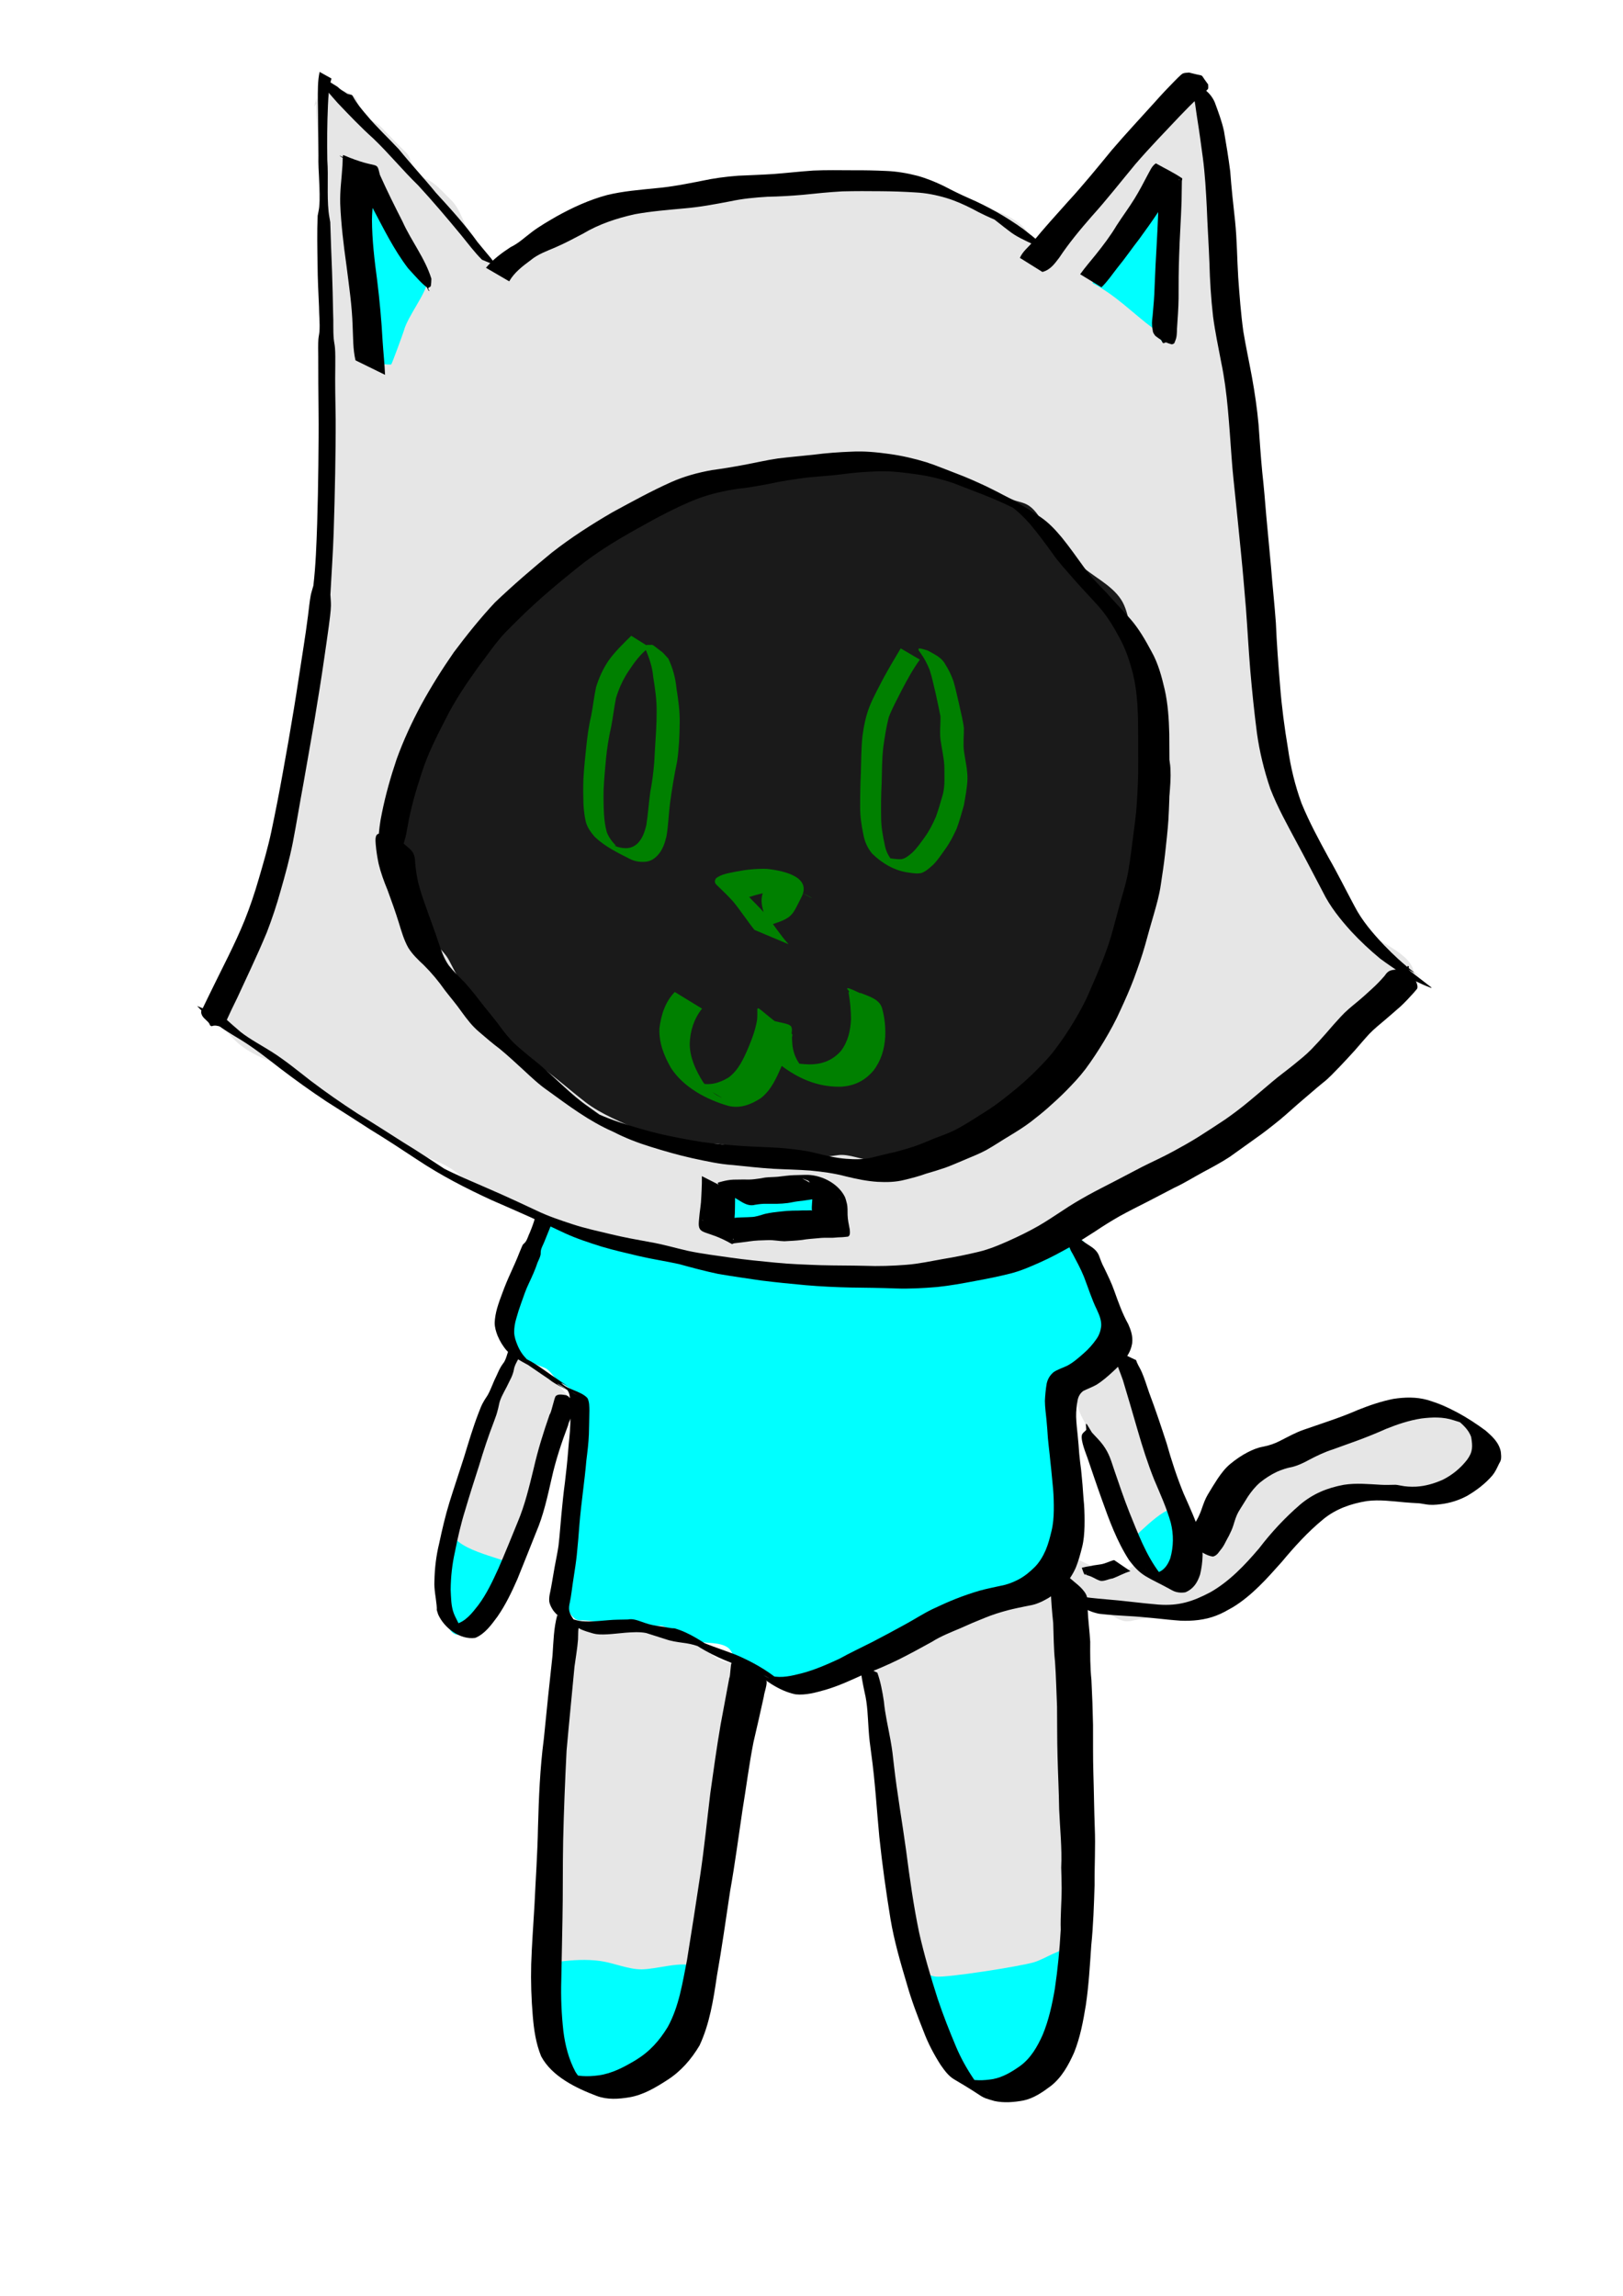 <?xml version="1.0" encoding="UTF-8" standalone="no"?>
<!-- Created with Inkscape (http://www.inkscape.org/) -->

<svg
   width="210px"
   height="297px"
   viewBox="0 0 210 297"
   version="1.1"
   id="svg5"
   inkscape:version="1.2.2 (b0a8486541, 2022-12-01)"
   sodipodi:docname="asher.svg.2023_07_01_09_41_39.0.svg"
   xmlns:inkscape="http://www.inkscape.org/namespaces/inkscape"
   xmlns:sodipodi="http://sodipodi.sourceforge.net/DTD/sodipodi-0.dtd"
   xmlns="http://www.w3.org/2000/svg"
   xmlns:svg="http://www.w3.org/2000/svg">
  <sodipodi:namedview
     id="namedview7"
     pagecolor="#ffffff"
     bordercolor="#000000"
     borderopacity="0.25"
     inkscape:showpageshadow="2"
     inkscape:pageopacity="0.0"
     inkscape:pagecheckerboard="0"
     inkscape:deskcolor="#d1d1d1"
     inkscape:document-units="mm"
     showgrid="false"
     inkscape:zoom="2.2982535"
     inkscape:cx="115.95762"
     inkscape:cy="70.053195"
     inkscape:window-width="1280"
     inkscape:window-height="651"
     inkscape:window-x="0"
     inkscape:window-y="0"
     inkscape:window-maximized="1"
     inkscape:current-layer="svg5" />
  <defs
     id="defs2" />
  <g
     inkscape:groupmode="layer"
     id="layer5"
     inkscape:label="Layer 5"
     style="display:inline"
     sodipodi:insensitive="true">
    <path
       style="fill:#e6e6e6"
       d="m 41.699,9.965 c -0.186,1.007 -0.673,1.937 -0.753,2.963 -0.196,2.517 0.356,5.215 0.478,7.733 0.053,1.104 -0.211,2.172 -0.211,3.27 0,2.174 0.462,4.457 0.615,6.642 0.276,3.938 -0.115,7.864 -0.032,11.796 0.051,2.393 0.355,4.786 0.469,7.176 0.083,1.728 -0.162,3.486 -0.153,5.22 0.017,3.304 0.819,6.216 0.25,9.571 -0.217,1.283 -0.663,2.418 -0.768,3.738 -0.085,1.071 0.126,2.126 0.032,3.195 -0.227,2.59 -0.774,5.125 -0.833,7.735 -0.044,1.948 0.409,3.853 0.284,5.809 -0.183,2.856 -1.115,5.808 -1.829,8.559 -0.904,3.482 -1.545,7.069 -2.395,10.567 -0.461,1.896 -1.1,3.781 -1.497,5.689 -0.4,1.918 -0.303,3.864 -0.824,5.792 -0.613,2.265 -1.792,4.329 -2.655,6.496 -0.474,1.19 -4.323,9.022 -3.947,9.863 0.185,0.414 0.66,0.659 0.921,1.02 1.622,2.243 3.384,3.415 5.962,4.426 0.614,0.241 1.328,0.306 1.91,0.622 1.087,0.59 1.727,1.688 2.759,2.354 1.515,0.977 3.204,1.715 4.732,2.687 1.305,0.831 2.46,2.026 3.811,2.767 0.363,0.199 0.783,0.165 1.14,0.381 1.037,0.626 1.826,1.646 2.905,2.249 2.127,1.189 4.557,1.718 6.578,3.09 1.334,0.905 2.331,2.247 3.819,2.969 1.103,0.535 2.44,0.432 3.585,0.858 1.625,0.605 3.017,1.616 4.618,2.24 6.089,2.373 12.277,4.391 18.543,6.158 3.004,0.847 8.255,-0.47 11.587,0.114 2.266,0.397 4.502,1.021 6.746,1.407 2.371,0.408 4.803,0.273 7.201,0.525 1.252,0.132 2.546,-0.439 3.785,-0.525 1.217,-0.084 2.444,0.075 3.649,-0.178 1.814,-0.381 3.484,-1.214 5.25,-1.739 2.226,-0.661 4.49,-1.139 6.659,-2.016 1.251,-0.506 2.372,-1.285 3.591,-1.82 1.955,-0.858 4.273,-0.571 6.214,-1.496 1.484,-0.708 3.313,-3.237 5.016,-4.28 2.615,-1.602 5.987,-2.533 8.413,-4.103 2.773,-1.795 5.025,-4.171 7.645,-6.149 2.924,-2.208 6.249,-3.889 9.063,-6.221 1.882,-1.559 3.351,-3.8 4.983,-5.616 1.311,-1.459 3.513,-2.987 3.884,-5.056 0.51,-2.844 -4.418,-4.356 -6.173,-6.092 -2.409,-2.382 -3.486,-3.782 -5.243,-6.627 -0.839,-1.357 -2.126,-2.429 -2.952,-3.843 -0.575,-0.983 -0.844,-2.227 -1.295,-3.285 -0.791,-1.854 -1.739,-3.721 -2.24,-5.663 -0.381,-1.478 -0.537,-3.156 -0.639,-4.667 -0.199,-2.951 -1.057,-6.111 -1.36,-9.144 -0.324,-3.251 -0.25,-6.484 -0.396,-9.732 -0.128,-2.839 -1.011,-5.649 -1.278,-8.463 -0.336,-3.54 -0.241,-7.162 -0.559,-10.704 -0.341,-3.797 -1.437,-7.508 -2.087,-11.253 -0.351,-2.022 -0.488,-4.041 -0.76,-6.085 -0.202,-1.516 -0.679,-3.037 -0.761,-4.564 -0.291,-5.377 -0.587,-10.789 -1.48,-16.101 -0.47,-2.798 0.176,-6.185 -2.152,-8.325 -0.849,-0.78 -3.47,2.096 -3.931,2.597 -1.652,1.792 -3.463,3.296 -4.912,5.3 -1.526,2.109 -7.312,11.922 -9.343,12.533 -1.38,0.415 -2.045,-2.126 -2.799,-2.849 -2.674,-2.562 -6.379,-2.856 -9.741,-3.77 -2.93,-0.796 -5.226,-2.246 -8.381,-2.283 -1.541,-0.018 -3.327,-0.267 -4.854,-0.065 -1.168,0.155 -2.323,0.583 -3.496,0.656 -1.216,0.076 -2.39,-0.498 -3.624,-0.292 -1.349,0.224 -2.641,0.791 -4.004,0.923 -4.654,0.451 -9.619,-0.537 -14.175,0.527 -1.406,0.328 -2.658,1.196 -4.045,1.601 -2.588,0.756 -5.178,1.105 -7.613,2.363 -1.914,0.988 -3.82,2.058 -5.687,3.124 -0.871,0.497 -1.532,1.667 -2.476,1.885 -1.644,0.379 -1.374,-1.063 -2.07,-1.958 C 61.861,31.536 61.283,30.925 60.826,30.225 59.942,28.87 59.543,26.992 58.349,25.855 57.575,25.118 56.584,23.961 55.664,23.428 55.173,23.144 54.363,22.92 53.988,22.498 53.249,21.667 53.186,20.362 52.621,19.813 51.497,18.72 50.45,17.617 49.345,16.471 48.474,15.57 47.286,15.491 46.554,14.343 46.236,13.845 46.402,13.185 46.028,12.676 45.458,11.898 44.246,11.837 43.544,11.325 42.927,10.875 42.295,9.487 41.699,9.965 c -1.029,0.826 -0.168,2.831 -1.044,3.819"
       id="path465" />
    <path
       style="fill:#1a1a1a"
       d="m 95.24,62.248 c -0.623,-0.057 -1.811,-0.793 -1.868,-0.17 -0.057,0.623 2.409,-0.143 1.868,0.17 -0.895,0.517 -2.043,0.318 -3.058,0.517 -1.201,0.235 -2.783,1.268 -3.908,1.829 -0.567,0.283 -1.214,0.248 -1.797,0.469 -3.374,1.279 -5.974,3.325 -8.939,5.293 -1.355,0.899 -2.862,1.49 -4.176,2.483 -2.075,1.568 -3.6,3.52 -5.582,5.17 -1.425,1.186 -3.392,1.644 -4.628,3.09 -2.699,3.157 -3.919,7.808 -5.93,11.425 -3.567,6.415 -7.369,11.304 -6.075,19.182 0.738,4.492 1.903,5.264 4.344,8.729 0.351,0.498 0.503,1.115 0.874,1.594 0.598,0.772 1.332,1.391 1.78,2.289 0.8,1.604 1.835,3.297 2.524,4.936 0.561,1.334 0.704,3.077 1.691,4.183 1.794,2.01 4.632,2.483 6.78,3.957 2.306,1.583 4.417,3.493 6.61,5.186 2.049,1.582 4.584,2.527 6.892,3.625 1.067,0.508 2.021,1.309 3.156,1.666 2.495,0.785 5.466,-0.329 8.056,0.243 5.542,1.223 8.748,2.228 14.53,1.327 1.478,-0.23 3.274,0.711 4.822,0.687 1.708,-0.027 3.276,-0.736 5.024,-0.704 1.043,0.019 1.867,0.904 3.01,0.486 1.052,-0.385 1.318,-1.885 2.313,-2.347 0.529,-0.246 1.214,-0.078 1.773,-0.235 1.517,-0.424 3.162,-1.293 4.474,-2.184 3.049,-2.071 4.779,-5.828 6.958,-8.65 2.402,-3.11 5.501,-5.505 7.385,-9.029 1.107,-2.07 1.542,-4.477 2.283,-6.683 0.723,-2.154 1.622,-4.248 2.152,-6.464 1.169,-4.888 3.118,-9.878 2.872,-14.952 -0.089,-1.852 -1.299,-3.704 -1.749,-5.487 -0.663,-2.627 -1.041,-5.319 -1.82,-7.92 -0.203,-0.678 -0.782,-1.204 -1.011,-1.885 -0.664,-1.97 -0.669,-4.753 -1.803,-6.498 -1.321,-2.033 -3.863,-3.063 -5.526,-4.725 -1.319,-1.319 -2.453,-2.761 -3.697,-4.069 -0.984,-1.035 -1.51,-2.593 -2.784,-3.406 -0.661,-0.422 -1.441,-0.461 -2.119,-0.777 -2.756,-1.283 -5.334,-2.43 -8.155,-3.471 -0.866,-0.32 -1.603,-0.98 -2.515,-1.132 -1.917,-0.32 -3.734,0.399 -5.583,0.024 -1.519,-0.308 -2.784,-0.876 -4.336,-0.979 -1.018,-0.067 -2.573,-0.385 -3.527,-0.114 -0.578,0.164 -1.136,0.453 -1.74,0.518 -0.891,0.096 -1.801,-0.122 -2.677,0.048 -1.783,0.345 -3.479,2.023 -5.226,1.02"
       id="path845" />
    <path
       style="fill:#00ffff"
       d="m 141.34,36.624 c 1.203,-1.78 2.354,-3.604 3.454,-5.453 1.441,-2.421 2.926,-4.391 4.887,-6.352 0.112,-0.112 1.174,-1.482 1.416,-1.14 0.511,0.721 0.088,2.967 0.088,3.778 0,4.32 -0.31,8.608 -0.405,12.897 -0.009,0.406 -0.101,3.923 -0.314,3.923 -0.158,0 -0.969,-1.57 -1.237,-1.771 -2.74,-2.047 -4.81,-4.29 -7.888,-5.883 z"
       id="path912" />
    <path
       style="fill:#00ffff"
       d="m 48.552,47.006 c -0.411,-2.645 -1.001,-5.248 -1.788,-7.808 -0.684,-2.224 -0.412,-5.023 -0.43,-7.337 -0.004,-0.443 0.596,-8.326 0.648,-8.335 0.736,-0.136 1.225,1.021 1.644,1.409 0.363,0.337 0.95,0.474 1.237,0.914 0.963,1.477 5.51,8.942 5.429,10.526 -0.076,1.493 -2.538,4.533 -3.025,6.375 -0.054,0.206 -1.574,4.406 -1.659,4.409 -0.687,0.021 -1.37,-0.102 -2.055,-0.153 z"
       id="path977" />
    <path
       style="fill:#00ffff"
       d="m 93.721,155.344 c 0.627,0.209 -1.536,3.866 -0.437,4.329 0.51,0.215 1.212,-0.101 1.715,-0.129 0.718,-0.04 1.391,0.292 2.152,0.129 1.117,-0.238 2.128,-1.12 3.236,-1.343 1.391,-0.28 5.154,0.209 6.173,-0.744 1.02,-0.954 0.921,-3.041 -0.025,-3.981 -0.881,-0.875 -5.394,0.577 -6.52,0.308 -0.504,-0.121 -0.904,-0.529 -1.401,-0.648 -1.058,-0.253 -4.435,1.834 -4.893,2.079 z"
       id="path979" />
    <path
       style="fill:#00ffff"
       d="m 70.752,157.29 c 3.029,2.635 6.524,2.427 10.242,3.253 1.038,0.231 1.769,1.271 2.823,1.39 1.637,0.185 3.5,-0.152 5.13,0.131 2.066,0.358 3.851,1.096 5.818,1.691 0.978,0.296 1.918,-0.217 2.871,-0.082 1.146,0.163 2.301,0.482 3.432,0.654 0.964,0.147 1.752,1.074 2.774,1.181 2.032,0.213 4.482,-0.414 6.562,-0.501 0.844,-0.035 1.678,0.155 2.507,0.155 3.05,0 6.321,-0.592 9.263,-1.254 1.615,-0.364 2.821,0.963 3.875,0.704 1.859,-0.457 3.853,-0.933 5.639,-1.569 2.44,-0.868 6.274,-4.606 8.616,-2.363 1.155,1.106 5.049,10.86 4.329,12.03 -0.456,0.741 -1.311,1.117 -1.87,1.764 -0.755,0.875 -1.167,1.999 -1.892,2.896 -1.143,1.415 -2.536,2.373 -3.285,4.127 -0.553,1.295 0.285,3.741 0.202,5.177 -0.15,2.603 -0.967,4.913 -0.85,7.565 0.083,1.886 1.11,5.787 -0.493,7.298 -3.13,2.951 -6.86,4.635 -10.89,6.188 -1.132,0.436 -2.477,0.726 -3.527,1.351 -0.696,0.414 -1.139,1.104 -1.893,1.474 -1.529,0.749 -3.217,1.336 -4.708,2.119 -0.943,0.496 -1.68,1.323 -2.629,1.788 -1.224,0.6 -2.691,0.559 -3.948,1.091 -0.978,0.414 -5.729,3.191 -6.756,2.799 -0.814,-0.31 -1.293,-1.128 -2.128,-1.431 -0.391,-0.142 -0.862,-10e-4 -1.229,-0.146 -1.044,-0.412 -2.61,-1.353 -3.479,-2.152 -0.433,-0.398 -0.579,-1.081 -1.02,-1.433 -1.016,-0.811 -3.057,-0.547 -3.544,-0.824 -1.117,-0.637 -2.292,-1.218 -3.551,-1.497 -1.439,-0.319 -2.888,0.489 -4.338,0.51 -1.065,0.016 -1.871,-0.965 -2.912,-1.052 -2.627,-0.221 -5.379,0.464 -6.522,-2.354 -0.849,-2.093 -0.616,-2.515 -0.501,-4.693 0.09,-1.701 -0.239,-3.27 0.041,-5 0.752,-4.656 2.883,-9.075 2.524,-13.859 -0.315,-4.196 -0.052,-3.702 -3.122,-5.736 -0.637,-0.422 -1.144,-1.445 -1.814,-1.715 -1.07,-0.431 -3.381,-1.237 -4.052,-2.306 -1.939,-3.088 0.231,-6.637 0.792,-9.691 0.106,-0.576 -0.032,-1.076 0.219,-1.659 0.904,-2.096 2.312,-3.927 3.292,-6.02 z"
       id="path989" />
    <path
       style="fill:#e6e6e6;fill-opacity:1"
       d="m 112.206,214.602 c 0.745,8.825 2.077,17.604 3.884,26.294 0.536,2.578 1.631,5.002 2.102,7.582 1.349,7.391 1.424,16.034 7.985,21.02 0.797,0.606 1.872,1.788 2.937,1.788 4.516,0 6.699,-5.054 8.131,-8.447 1.28,-3.033 1.144,-6.667 1.375,-9.887 0.079,-1.096 0.387,-2.139 0.478,-3.245 0.203,-2.48 -0.15,-4.952 -0.194,-7.434 -0.055,-3.165 0.57,-6.118 0.671,-9.256 0.086,-2.657 -0.661,-5.173 -0.826,-7.791 -0.104,-1.65 -0.3,-3.434 -0.291,-5.089 0.007,-1.257 0.598,-2.613 0.534,-3.828 -0.139,-2.652 -1.276,-5.077 -1.593,-7.654 -0.236,-1.925 0.231,-3.53 -0.656,-5.291 -0.303,-0.602 -3.375,2.362 -4.062,2.638 -2.739,1.099 -5.615,1.861 -8.291,3.114 -2.096,0.982 -6.315,4.941 -8.65,2.776"
       id="path991" />
    <path
       style="fill:#e6e6e6;fill-opacity:1"
       d="m 96.949,216.632 c -2.71,6.036 -2.286,12.714 -3.172,19.063 -0.282,2.022 -0.942,4.116 -0.858,6.173 0.23,5.644 -2.632,19.38 -6.01,24.093 -0.776,1.082 -2.016,1.643 -3.019,2.42 -1.007,0.781 -1.907,1.678 -3.219,1.254 -2.208,-0.712 -3.265,1.392 -6.651,-0.624 -0.509,-0.303 -1.092,-0.689 -1.399,-1.222 -0.39,-0.679 -0.406,-1.562 -0.568,-2.313 -0.94,-4.356 -1.685,-7.974 -1.715,-12.557 -0.012,-1.894 -0.333,-3.786 -0.291,-5.687 0.137,-6.155 0.873,-12.425 2.208,-18.407 0.812,-3.639 0.097,-7.45 0.656,-11.1 0.223,-1.457 0.582,-2.905 0.833,-4.361 0.233,-1.355 0.153,-2.87 0.697,-3.843 0.039,-0.07 0.347,0.095 0.411,0.09 1.241,-0.085 2.426,0.32 3.681,0.153 0.762,-0.102 1.616,0.557 2.354,0.727 0.294,0.068 1.034,-0.601 1.401,-0.639 0.392,-0.041 0.754,0.547 1.14,0.6 0.835,0.115 1.839,-0.393 2.629,0.007 0.883,0.446 2.112,0.532 2.993,1.093 0.88,0.561 3.241,2.826 3.892,3.098 2.039,0.854 1.34,0.025 4.004,1.982 z"
       id="path1200" />
    <path
       style="fill:#e6e6e6;fill-opacity:1"
       d="m 145.878,175.096 c 0.604,2.254 2.362,4.513 2.386,6.933 0.024,2.417 0.392,4.556 1.263,6.683 1.128,2.756 1.659,7.543 4.287,9.069 1.898,1.103 4.702,-2.232 5.704,-3.357 1.319,-1.482 4.798,-5.44 6.489,-6.343 2.012,-1.074 4.704,-0.593 6.763,-1.521 2.47,-1.114 10.957,-5.521 13.179,-5.114 1.442,0.264 1.941,1.412 2.961,2.266 0.68,0.569 1.97,0.94 2.33,1.837 1.492,3.714 -0.325,6.211 -3.925,7.29 -1.547,0.464 -2.927,1.355 -4.626,1.302 -0.546,-0.017 -0.827,-0.327 -1.319,-0.493 -1.538,-0.52 -5.789,-1.043 -7.402,-0.331 -0.659,0.291 -1.172,0.856 -1.781,1.22 -1.498,0.897 -3.141,1.841 -4.424,3.027 -2.423,2.24 -4.193,5.134 -6.586,7.394 -0.665,0.628 -1.32,1.527 -2.111,1.99 -1.324,0.777 -2.56,1.116 -4.004,1.586 -0.87,0.283 -1.666,0.962 -2.582,1.093 -0.959,0.137 -1.975,-0.265 -2.946,-0.291 -3.902,-0.102 -3.113,1.492 -6.641,-1.011 -1.247,-0.885 -2.933,0.451 -3.828,-0.744 -0.648,-0.865 -0.136,-1.945 -0.437,-2.857 -2.284,-6.922 2.854,-0.295 6.578,-1.431 1.173,-0.358 2.986,-1.549 2.442,-3.058 -0.482,-1.339 -2.237,-2.823 -2.944,-4.273 -0.832,-1.708 -1.086,-3.457 -1.53,-5.283 -0.302,-1.243 -0.947,-2.507 -1.334,-3.738 -0.864,-2.747 -3.605,-4.637 -1.958,-7.873 1.229,-2.415 3.755,-2.791 5.995,-3.972 z"
       id="path1202" />
    <path
       style="fill:#e6e6e6;fill-opacity:1"
       d="m 73.3,180.361 c 0.032,2.329 -1.19,4.207 -1.956,6.311 -0.36,0.988 -0.363,1.991 -0.818,2.954 -0.603,1.277 -2.113,7.453 -2.113,8.916 0,1.115 -0.258,2.282 -0.654,3.348 -0.559,1.505 -2.045,2.656 -2.993,3.901 -1.049,1.377 -1.367,3.313 -3.131,4.174 -1.195,0.584 -2.966,0.27 -3.382,-1.173 -1.264,-4.378 0.22,-15.269 2.184,-19.369 1.417,-2.959 3.681,-5.958 4.368,-9.224 0.15,-0.713 1.53,-5.03 2.339,-5.13 0.122,-0.015 0.542,0.516 0.615,0.591 0.819,0.849 1.966,1.266 2.937,1.909 1.061,0.702 1.723,1.873 2.604,2.791 z"
       id="path1204" />
    <path
       style="fill:#00ffff;fill-opacity:1"
       d="m 145.782,199.798 c 0.458,-0.354 4.925,-5.111 6.115,-4.516 0.361,0.181 0.517,1.755 0.671,2.145 0.62,1.565 1.753,3.527 1.052,5.259 -1.141,2.818 -4.707,0.952 -6.035,-0.68 -0.6,-0.737 -1.202,-1.472 -1.803,-2.208 z"
       id="path1206" />
    <path
       style="fill:#00ffff;fill-opacity:1"
       d="m 58.414,198.155 c 0.582,2.631 7.696,3.532 8.075,4.426 0.252,0.594 -0.915,1.839 -1.246,2.283 -2.805,3.762 -6.915,11.726 -8.172,1.9 -0.125,-0.978 0.085,-1.909 0.138,-2.888"
       id="path1210" />
    <path
       style="fill:#00ffff;fill-opacity:1"
       d="m 119.253,255.146 c 0.612,0.186 1.2,0.487 1.836,0.559 1.409,0.161 10.868,-1.309 12.71,-1.861 1.443,-0.432 3.427,-1.875 4.96,-1.764 1.405,0.102 -0.713,4.031 -0.809,4.71 -0.67,4.709 -2.072,11.555 -7.516,13.082 -0.951,0.267 -1.911,0.077 -2.872,0.112 -5.807,0.215 -6.373,-7.834 -8.17,-11.666"
       id="path1212" />
    <path
       style="fill:#00ffff;fill-opacity:1"
       d="m 72.338,253.771 c 1.736,-0.214 3.554,-0.333 5.323,-0.088 1.728,0.239 3.663,1.106 5.379,1.083 2.076,-0.028 4.977,-1.08 6.918,-0.405 0.524,0.182 -1.961,5.5 -2.208,6.182 -0.336,0.928 -0.339,2.109 -0.794,2.963 -0.417,0.783 -3.975,5.073 -4.684,5.638 -0.604,0.481 -1.621,0.541 -2.354,0.632 -3.474,0.432 -4.775,0.512 -7.314,-1.917 -1.293,-1.237 -1.965,-2.734 -1.868,-4.548 0.109,-2.037 0.929,-3.654 1.448,-5.558"
       id="path1216" />
  </g>
  <g
     inkscape:groupmode="layer"
     id="layer4"
     inkscape:label="Layer 4"
     style="display:inline">
    <path
       style="fill:#000000"
       id="path366"
       d="m 134.872,35.181 c 1.022,-0.255 1.571,-1.048 2.18,-1.839 1.258,-1.899 2.716,-3.647 4.213,-5.36 1.959,-2.169 3.757,-4.474 5.623,-6.721 1.844,-2.144 3.816,-4.174 5.757,-6.231 0.789,-0.825 1.587,-1.643 2.434,-2.409 0.006,-0.005 1.156,-0.987 1.214,-1.099 0.09,-0.176 0.021,-0.395 0.032,-0.592 -0.602,-0.835 -0.35,-0.47 -0.766,-1.087 0,0 -0.158,-0.097 -0.158,-0.097 v 0 c -0.869,-0.18 -0.349,-0.066 -1.557,-0.361 -0.266,0.041 -0.551,0.015 -0.797,0.123 -0.231,0.102 -1.088,0.998 -1.21,1.122 -0.797,0.812 -1.58,1.639 -2.332,2.493 -1.892,2.099 -3.827,4.161 -5.663,6.31 -1.852,2.259 -3.698,4.524 -5.676,6.675 -1.527,1.714 -3.079,3.404 -4.525,5.188 -0.583,0.669 -1.319,1.238 -1.68,2.065 0,0 2.912,1.819 2.912,1.819 z" />
    <path
       style="fill:#000000"
       id="path368"
       d="m 64.357,34.428 c -0.086,-0.084 -0.18,-0.16 -0.257,-0.252 -0.203,-0.24 -0.367,-0.511 -0.566,-0.755 -0.577,-0.706 -1.174,-1.392 -1.746,-2.102 -1.622,-2.269 -3.509,-4.322 -5.385,-6.378 -1.563,-1.916 -3.251,-3.727 -4.811,-5.646 -1.368,-1.472 -2.848,-2.826 -4.131,-4.376 -0.639,-0.744 -1.267,-1.498 -1.748,-2.354 -0.203,-0.395 -0.199,-0.242 -0.771,-0.425 -1.061,-0.707 -0.657,-0.383 -1.265,-0.903 0,0 -0.124,-0.087 -0.124,-0.087 v 0 c -0.757,-0.469 -0.276,-0.173 -1.447,-0.882 -0.212,-0.053 -0.419,-0.137 -0.637,-0.16 -0.145,-0.015 -0.032,0.661 0.084,0.628 0.649,0.92 1.407,1.761 2.153,2.603 1.493,1.568 2.987,3.135 4.599,4.582 2.022,1.932 3.79,4.107 5.798,6.056 1.924,2.088 3.756,4.249 5.563,6.438 0.884,1.077 1.711,2.204 2.7,3.188 0,0 1.99,0.825 1.99,0.825 z" />
    <path
       style="fill:#000000"
       id="path370"
       d="m 155.673,11.991 c -4.718,-2.508 -2.369,-1.651 -1.837,-0.904 0.162,0.227 0.264,0.525 0.371,0.779 0.453,1.079 0.498,2.256 0.692,3.395 0.277,1.714 0.507,3.435 0.738,5.156 0.279,2.116 0.398,4.252 0.508,6.382 0.087,2.407 0.253,4.81 0.343,7.217 0.06,2.319 0.207,4.633 0.472,6.938 0.262,1.973 0.671,3.922 1.044,5.876 0.423,2.012 0.68,4.049 0.869,6.094 0.185,2.054 0.329,4.111 0.476,6.168 0.13,1.908 0.351,3.809 0.543,5.711 0.22,2.205 0.458,4.409 0.669,6.615 0.245,2.408 0.446,4.819 0.647,7.23 0.203,2.7 0.346,5.405 0.568,8.104 0.232,2.692 0.512,5.38 0.856,8.06 0.338,2.46 0.937,4.874 1.734,7.223 0.946,2.444 2.236,4.735 3.466,7.043 1.135,2.089 2.218,4.206 3.331,6.307 0.934,1.903 2.257,3.543 3.67,5.105 1.172,1.262 2.43,2.439 3.757,3.534 2,1.469 4.127,2.862 6.459,3.729 0.178,0.054 0.161,0.104 0.156,-0.012 0,0 -3.704,-2.868 -3.704,-2.868 v 0 c -0.256,-0.153 -0.135,-0.095 -0.356,-0.185 -1.518,-0.629 -3.769,-2.102 2.909,1.783 0.376,0.219 -1.614,-0.934 -1.103,-0.698 -1.382,-1.064 -2.667,-2.245 -3.873,-3.505 -1.453,-1.541 -2.841,-3.148 -3.82,-5.043 -1.134,-2.108 -2.189,-4.259 -3.386,-6.334 -1.243,-2.276 -2.479,-4.563 -3.464,-6.965 -0.845,-2.317 -1.421,-4.7 -1.765,-7.143 -0.451,-2.688 -0.807,-5.39 -1.018,-8.108 -0.224,-2.693 -0.427,-5.387 -0.54,-8.087 -0.172,-2.413 -0.442,-4.817 -0.627,-7.228 -0.198,-2.196 -0.412,-4.39 -0.612,-6.586 -0.157,-1.901 -0.312,-3.802 -0.525,-5.698 -0.195,-2.055 -0.334,-4.114 -0.479,-6.174 -0.188,-2.058 -0.486,-4.101 -0.856,-6.134 -0.36,-1.962 -0.785,-3.912 -1.11,-5.88 -0.323,-2.322 -0.494,-4.66 -0.664,-6.997 -0.149,-2.42 -0.154,-4.848 -0.403,-7.261 -0.233,-2.153 -0.477,-4.306 -0.632,-6.466 -0.225,-1.746 -0.508,-3.484 -0.81,-5.219 -0.28,-1.276 -0.741,-2.49 -1.192,-3.714 -0.699,-1.618 -2.132,-2.198 -3.717,-3.026 0,0 2.216,1.786 2.216,1.786 z" />
    <path
       style="fill:#000000"
       id="path376"
       d="m 41.355,9.304 c -0.265,1.194 -0.222,2.439 -0.228,3.656 0.049,2.384 0.042,4.768 0.074,7.151 -0.06,2.169 0.305,4.485 0.104,6.64 -0.037,0.391 -0.135,0.774 -0.203,1.161 -0.092,2.101 -0.043,4.206 -0.011,6.309 0.01,1.816 0.104,3.63 0.186,5.444 0.004,1.064 0.131,2.139 0.058,3.204 -0.024,0.344 -0.112,0.682 -0.139,1.026 -0.044,0.562 -0.022,1.676 -0.017,2.229 0.004,2.318 0.006,4.636 0.038,6.954 0.03,2.359 -6.3e-4,4.718 -0.023,7.077 -0.025,2.543 -0.081,5.085 -0.157,7.626 -0.093,2.668 -0.18,5.337 -0.49,7.99 -0.112,0.407 -0.25,0.809 -0.337,1.222 -0.117,0.558 -0.287,2.087 -0.355,2.639 -0.169,1.358 -0.373,2.709 -0.58,4.062 -0.425,2.656 -0.803,5.319 -1.242,7.973 -0.455,2.777 -0.936,5.55 -1.444,8.318 -0.453,2.527 -0.946,5.047 -1.474,7.559 -0.438,2.076 -1.037,4.111 -1.632,6.146 -0.522,1.807 -1.118,3.587 -1.817,5.333 -0.641,1.59 -1.372,3.141 -2.124,4.68 -0.615,1.219 -1.207,2.449 -1.818,3.67 -0.496,1.026 -1.01,2.042 -1.499,3.072 -0.066,0.152 -0.202,0.291 -0.198,0.457 0.015,0.669 0.616,0.97 0.989,1.419 0.081,0.097 0.114,0.225 0.171,0.338 0,0 0.194,0.103 0.194,0.103 v 0 c 0.889,-0.366 1.451,0.646 1.864,-0.61 0.466,-1.038 0.96,-2.063 1.464,-3.084 0.583,-1.238 1.149,-2.484 1.727,-3.724 0.724,-1.563 1.428,-3.136 2.089,-4.726 0.68,-1.766 1.281,-3.56 1.784,-5.385 0.592,-2.051 1.156,-4.114 1.573,-6.208 0.492,-2.534 0.897,-5.084 1.373,-7.621 0.484,-2.773 0.979,-5.544 1.452,-8.319 0.437,-2.654 0.875,-5.309 1.253,-7.973 0.198,-1.356 0.397,-2.712 0.58,-4.07 0.092,-0.687 0.27,-1.988 0.28,-2.686 0.007,-0.48 -0.046,-0.959 -0.07,-1.439 0.14,-2.679 0.335,-5.356 0.424,-8.038 0.088,-2.537 0.143,-5.075 0.194,-7.613 0.039,-2.354 0.074,-4.709 0.064,-7.063 -0.035,-2.319 -0.092,-4.637 -0.049,-6.957 8.48e-4,-0.665 0.017,-1.595 -0.042,-2.261 -0.035,-0.395 -0.127,-0.784 -0.161,-1.18 -0.092,-1.067 -0.02,-2.148 -0.076,-3.217 -0.036,-1.807 -0.075,-3.614 -0.139,-5.42 -0.094,-2.142 -0.161,-4.285 -0.233,-6.427 -0.073,-0.459 -0.172,-0.914 -0.218,-1.376 -0.223,-2.209 -0.006,-4.457 -0.162,-6.67 -0.038,-2.355 -0.023,-4.712 0.082,-7.065 0.058,-1.165 0.1,-2.351 0.457,-3.471 0,0 -1.538,-0.856 -1.538,-0.856 z" />
    <path
       style="fill:#000000"
       id="path378"
       d="m 25.506,130.144 c 0.613,0.682 1.306,1.277 1.988,1.887 1.099,1.001 2.42,1.722 3.679,2.498 1.794,1.103 3.441,2.42 5.103,3.708 1.944,1.479 3.927,2.905 5.962,4.255 1.903,1.194 3.787,2.42 5.679,3.632 2.054,1.254 4.066,2.573 6.073,3.9 3.052,2.031 6.299,3.706 9.621,5.23 1.642,0.725 3.293,1.431 4.929,2.169 1.519,0.684 3.027,1.391 4.532,2.105 1.531,0.703 3.137,1.227 4.742,1.732 1.609,0.481 3.25,0.848 4.883,1.238 1.716,0.403 3.462,0.654 5.182,1.038 1.682,0.462 3.365,0.914 5.072,1.271 1.838,0.315 3.687,0.571 5.532,0.847 1.915,0.24 3.837,0.427 5.758,0.605 1.967,0.17 3.94,0.263 5.914,0.304 1.908,0.024 3.815,0.043 5.722,0.118 1.804,0.067 3.606,-0.039 5.403,-0.188 1.635,-0.169 3.254,-0.468 4.869,-0.771 1.536,-0.281 3.067,-0.586 4.581,-0.97 1.359,-0.34 2.64,-0.91 3.915,-1.477 1.314,-0.582 2.572,-1.273 3.827,-1.971 1.082,-0.624 2.133,-1.301 3.184,-1.975 1.053,-0.705 2.123,-1.381 3.226,-2.004 1.175,-0.646 2.372,-1.251 3.569,-1.854 1.17,-0.597 2.328,-1.219 3.497,-1.819 1.313,-0.606 2.533,-1.382 3.805,-2.065 1.145,-0.609 2.282,-1.223 3.369,-1.932 1.083,-0.781 2.176,-1.548 3.257,-2.33 1.111,-0.771 2.17,-1.611 3.221,-2.462 0.974,-0.808 1.894,-1.675 2.861,-2.492 0.896,-0.753 1.767,-1.528 2.674,-2.268 0.81,-0.614 1.486,-1.376 2.197,-2.098 0.653,-0.689 1.305,-1.379 1.936,-2.088 0.629,-0.724 1.247,-1.459 1.901,-2.162 0.634,-0.663 1.356,-1.232 2.052,-1.826 0.659,-0.574 1.329,-1.134 1.981,-1.717 0.591,-0.549 1.142,-1.139 1.681,-1.738 0.005,-0.006 0.47,-0.547 0.478,-0.564 0.212,-0.484 -0.366,-1.362 -0.551,-1.819 -0.603,-0.791 -0.527,-0.4 -0.523,-1.075 0,0 -0.133,-0.071 -0.133,-0.071 v 0 c -0.236,0.523 -0.027,0.309 -0.838,0.327 -0.984,0.339 -1.493,-0.06 -2.151,0.954 -0.519,0.597 -1.062,1.173 -1.653,1.7 -0.635,0.587 -1.278,1.169 -1.946,1.718 -0.72,0.593 -1.448,1.182 -2.076,1.875 -0.654,0.709 -1.295,1.428 -1.918,2.163 -0.62,0.707 -1.251,1.405 -1.907,2.08 -0.709,0.726 -1.499,1.345 -2.283,1.987 -0.921,0.749 -1.884,1.439 -2.787,2.209 -0.962,0.827 -1.938,1.634 -2.907,2.453 -1.03,0.856 -2.096,1.67 -3.197,2.433 -1.127,0.751 -2.263,1.489 -3.406,2.214 -1.084,0.682 -2.205,1.304 -3.331,1.915 -1.288,0.706 -2.63,1.303 -3.942,1.963 -1.165,0.603 -2.322,1.22 -3.486,1.824 -1.193,0.622 -2.399,1.219 -3.576,1.872 -1.123,0.625 -2.229,1.276 -3.294,1.998 -1.031,0.674 -2.053,1.363 -3.12,1.979 -1.243,0.704 -2.525,1.334 -3.829,1.915 -1.25,0.56 -2.52,1.088 -3.855,1.411 -1.517,0.363 -3.044,0.682 -4.584,0.93 -1.596,0.28 -3.184,0.636 -4.804,0.757 -1.792,0.14 -3.59,0.203 -5.387,0.131 -1.891,-0.047 -3.782,-0.027 -5.673,-0.08 -1.967,-0.074 -3.936,-0.134 -5.896,-0.331 -1.927,-0.185 -3.855,-0.374 -5.772,-0.647 -1.84,-0.265 -3.689,-0.489 -5.51,-0.873 -1.635,-0.368 -3.243,-0.854 -4.897,-1.131 -1.726,-0.315 -3.454,-0.624 -5.158,-1.041 -1.628,-0.391 -3.269,-0.743 -4.861,-1.266 -1.597,-0.522 -3.196,-1.055 -4.712,-1.787 -1.503,-0.708 -3.009,-1.409 -4.525,-2.088 -1.617,-0.722 -3.248,-1.41 -4.868,-2.124 -0.91,-0.414 -1.817,-0.83 -2.708,-1.284 -0.322,-0.164 -1.269,-0.694 -0.961,-0.504 0.612,0.377 4.734,2.785 1.872,1.071 -2.007,-1.313 -3.999,-2.65 -6.05,-3.897 -1.955,-1.248 -3.906,-2.5 -5.886,-3.707 -2.087,-1.352 -4.131,-2.772 -6.111,-4.277 -1.636,-1.274 -3.242,-2.596 -4.994,-3.711 -1.344,-0.852 -2.763,-1.588 -4.024,-2.565 -0.747,-0.635 -1.482,-1.286 -2.209,-1.941 0,0 -3.427,-1.427 -3.427,-1.427 z" />
    <path
       style="fill:#000000"
       id="path380"
       d="m 65.886,36.397 c 0.661,-1.153 1.731,-1.964 2.78,-2.74 0.953,-0.794 2.107,-1.183 3.224,-1.666 1.2,-0.519 2.359,-1.139 3.515,-1.746 2.089,-1.252 4.361,-1.998 6.719,-2.529 2.145,-0.393 4.327,-0.563 6.497,-0.764 1.974,-0.167 3.919,-0.536 5.862,-0.908 1.594,-0.344 3.215,-0.496 4.84,-0.592 1.523,-0.029 3.042,-0.117 4.559,-0.25 1.697,-0.176 3.394,-0.35 5.098,-0.444 1.68,-0.044 3.362,-0.037 5.042,-0.02 1.48,0.012 2.96,0.061 4.437,0.157 1.354,0.066 2.676,0.329 3.971,0.715 1.189,0.355 2.316,0.863 3.419,1.426 1.032,0.575 2.106,1.065 3.192,1.527 0.43,0.187 0.659,0.279 1.077,0.493 0.177,0.09 0.694,0.384 0.522,0.285 -6.466,-3.738 -3.991,-2.369 -2.627,-1.429 0.861,0.614 1.662,1.305 2.512,1.933 0.937,0.757 2.048,1.234 3.126,1.75 0,0 0.25,0.099 0.25,0.099 v 0 c 0.302,0.077 1.527,0.586 0.765,-0.175 -0.677,-0.698 -1.484,-1.26 -2.241,-1.868 -2.209,-1.599 -4.605,-2.95 -7.106,-4.032 -1.076,-0.472 -2.128,-0.993 -3.169,-1.541 -1.114,-0.537 -2.259,-1.011 -3.454,-1.339 -1.315,-0.34 -2.655,-0.569 -4.015,-0.622 -1.46,-0.071 -2.921,-0.099 -4.383,-0.089 -1.691,-0.005 -3.383,-0.04 -5.073,0.037 -1.707,0.115 -3.406,0.313 -5.111,0.444 -1.528,0.105 -3.058,0.148 -4.588,0.222 -1.619,0.12 -3.225,0.334 -4.813,0.682 -1.91,0.374 -3.821,0.756 -5.762,0.926 -2.15,0.22 -4.313,0.381 -6.419,0.897 -2.304,0.62 -4.468,1.618 -6.551,2.776 -1.068,0.625 -2.161,1.246 -3.152,1.992 -0.91,0.685 -1.742,1.483 -2.786,1.981 -1.158,0.76 -2.269,1.588 -3.164,2.658 0,0 3.007,1.753 3.007,1.753 z" />
    <path
       style="fill:#000000"
       id="path384"
       d="m 51.543,111.208 c 0.087,-0.386 0.105,-0.51 0.248,-0.913 0.346,-0.975 0.191,-0.334 0.511,-1.414 0.265,-0.896 0.26,-1.011 0.438,-1.964 0.401,-2.354 1.074,-4.648 1.818,-6.913 0.771,-2.441 1.938,-4.719 3.102,-6.988 1.188,-2.39 2.689,-4.591 4.238,-6.755 1.076,-1.392 2.055,-2.87 3.237,-4.178 0.376,-0.416 1.788,-1.804 2.172,-2.185 2.314,-2.272 4.8,-4.36 7.328,-6.387 2.424,-1.983 5.101,-3.605 7.829,-5.126 2.493,-1.4 5.005,-2.761 7.664,-3.818 1.752,-0.663 3.574,-1.082 5.424,-1.343 1.376,-0.141 2.736,-0.397 4.093,-0.657 1.501,-0.336 3.021,-0.546 4.542,-0.761 1.541,-0.169 3.088,-0.243 4.627,-0.437 1.633,-0.231 3.278,-0.346 4.926,-0.398 1.611,-0.044 3.212,0.152 4.802,0.383 1.642,0.217 3.245,0.618 4.813,1.144 1.321,0.501 2.635,1.021 3.954,1.529 1.272,0.487 2.51,1.057 3.739,1.642 0.191,0.094 0.383,0.185 0.573,0.281 0.34,0.171 0.756,0.389 1.09,0.573 0.178,0.098 0.705,0.402 0.529,0.301 -3.555,-2.043 -4.402,-2.592 -2.814,-1.583 1.077,0.69 1.986,1.583 2.831,2.534 1.016,1.199 1.951,2.463 2.869,3.737 0.843,1.227 1.863,2.31 2.836,3.431 0.997,1.153 2.061,2.244 3.08,3.378 1.107,1.219 1.965,2.621 2.743,4.064 0.851,1.513 1.396,3.152 1.819,4.828 0.449,1.856 0.586,3.763 0.64,5.666 0.021,1.921 0.039,3.843 0.03,5.765 0.013,1.758 -0.068,3.514 -0.181,5.267 -0.093,1.473 -0.295,2.936 -0.489,4.399 -0.164,1.324 -0.331,2.647 -0.546,3.964 -0.178,1.266 -0.527,2.496 -0.886,3.721 -0.393,1.339 -0.735,2.692 -1.106,4.036 -0.375,1.473 -0.879,2.906 -1.431,4.32 -0.535,1.337 -1.101,2.661 -1.684,3.978 -0.595,1.406 -1.333,2.739 -2.127,4.04 -0.743,1.222 -1.547,2.403 -2.415,3.538 -0.758,0.986 -1.631,1.874 -2.51,2.751 -0.763,0.754 -1.562,1.47 -2.383,2.16 -0.711,0.597 -1.444,1.166 -2.18,1.731 -0.843,0.647 -1.742,1.215 -2.643,1.775 -1.003,0.648 -2.015,1.28 -3.072,1.837 -0.896,0.447 -1.842,0.78 -2.777,1.132 -0.848,0.357 -1.69,0.723 -2.562,1.018 -0.83,0.275 -1.671,0.511 -2.516,0.735 -0.974,0.193 -1.928,0.468 -2.895,0.689 -1.11,0.278 -2.246,0.26 -3.378,0.175 -1.341,-0.098 -2.645,-0.418 -3.945,-0.742 -1.531,-0.381 -3.104,-0.538 -4.673,-0.674 -1.609,-0.101 -3.22,-0.136 -4.828,-0.242 -1.732,-0.114 -3.46,-0.282 -5.181,-0.508 -1.801,-0.287 -3.589,-0.637 -5.37,-1.026 -1.841,-0.434 -3.653,-0.982 -5.45,-1.571 -1.732,-0.584 -3.411,-1.313 -5.007,-2.204 8.072,5.053 2.875,1.532 1.074,0.214 -1.111,-0.767 -2.128,-1.651 -3.12,-2.562 -1.016,-0.924 -2.013,-1.868 -3.052,-2.766 -0.915,-0.746 -1.838,-1.48 -2.73,-2.254 -0.851,-0.697 -1.567,-1.526 -2.229,-2.4 -0.701,-0.988 -1.477,-1.918 -2.241,-2.857 -0.869,-1.114 -1.72,-2.243 -2.677,-3.284 -0.69,-0.699 -1.4,-1.374 -2.004,-2.15 -0.652,-0.928 -1.003,-2.012 -1.359,-3.077 -0.477,-1.454 -1.034,-2.879 -1.532,-4.326 -0.4,-1.077 -0.765,-2.162 -1.05,-3.275 -0.192,-0.805 -0.303,-1.624 -0.389,-2.446 -0.048,-1.759 -0.524,-1.688 -1.849,-2.954 -0.247,-0.236 -0.453,-0.511 -0.679,-0.767 0,0 -0.16,-0.08 -0.16,-0.08 v 0 c -1.984,0.32 1.516,-0.177 -1.934,-0.112 -0.671,0.013 -0.507,0.984 -0.494,1.365 0.068,0.853 0.204,1.7 0.379,2.538 0.282,1.16 0.689,2.28 1.147,3.382 0.525,1.416 1.03,2.839 1.479,4.281 0.333,1.087 0.65,2.198 1.21,3.195 0.538,0.865 1.269,1.559 2.012,2.25 1.003,0.999 1.906,2.084 2.72,3.244 0.723,0.94 1.501,1.836 2.178,2.811 0.654,0.897 1.323,1.785 2.172,2.511 0.905,0.783 1.813,1.561 2.77,2.279 1.068,0.878 2.075,1.823 3.095,2.756 0.991,0.918 1.974,1.854 3.091,2.622 2.728,1.97 5.345,3.962 8.491,5.339 1.546,0.798 3.161,1.421 4.824,1.934 1.788,0.557 3.588,1.079 5.417,1.483 1.739,0.373 3.482,0.771 5.262,0.884 1.729,0.177 3.457,0.373 5.193,0.481 1.595,0.087 3.193,0.108 4.786,0.229 1.575,0.146 3.144,0.36 4.675,0.77 1.323,0.321 2.659,0.602 4.022,0.688 1.18,0.062 2.365,0.043 3.517,-0.259 0.935,-0.226 1.867,-0.467 2.772,-0.797 0.841,-0.242 1.68,-0.495 2.507,-0.781 0.866,-0.315 1.706,-0.694 2.556,-1.048 0.919,-0.392 1.854,-0.751 2.733,-1.229 1.044,-0.586 2.034,-1.262 3.065,-1.872 0.925,-0.564 1.847,-1.134 2.707,-1.793 0.74,-0.569 1.47,-1.152 2.171,-1.769 0.808,-0.716 1.607,-1.444 2.366,-2.213 0.886,-0.898 1.752,-1.817 2.516,-2.823 0.86,-1.16 1.651,-2.368 2.397,-3.604 0.788,-1.325 1.535,-2.673 2.157,-4.086 0.607,-1.316 1.198,-2.64 1.708,-3.997 0.531,-1.437 1.041,-2.881 1.458,-4.356 0.366,-1.341 0.742,-2.68 1.135,-4.013 0.357,-1.247 0.71,-2.497 0.893,-3.784 0.199,-1.324 0.405,-2.648 0.552,-3.979 0.16,-1.485 0.336,-2.968 0.435,-4.459 0.092,-1.77 0.169,-3.543 0.147,-5.316 -0.018,-1.927 -0.025,-3.854 -0.037,-5.781 -0.048,-1.931 -0.168,-3.86 -0.596,-5.751 -0.396,-1.694 -0.846,-3.379 -1.709,-4.906 -0.783,-1.458 -1.606,-2.901 -2.694,-4.159 -1.006,-1.15 -2.077,-2.24 -3.084,-3.39 -1.075,-1.097 -2.153,-2.198 -3.039,-3.458 -0.914,-1.261 -1.81,-2.535 -2.792,-3.745 -0.821,-0.981 -1.692,-1.921 -2.76,-2.64 -2.244,-1.519 -4.641,-2.818 -7.078,-4.001 -1.234,-0.573 -2.475,-1.132 -3.75,-1.609 -1.304,-0.501 -2.6,-1.027 -3.924,-1.474 -1.587,-0.483 -3.202,-0.854 -4.848,-1.077 -1.594,-0.221 -3.197,-0.38 -4.809,-0.293 -1.666,0.061 -3.33,0.184 -4.984,0.401 -1.527,0.168 -3.059,0.292 -4.584,0.482 -1.496,0.22 -2.97,0.57 -4.457,0.843 -1.35,0.254 -2.704,0.477 -4.066,0.661 -1.814,0.323 -3.595,0.807 -5.282,1.559 -2.605,1.166 -5.105,2.548 -7.612,3.908 -2.709,1.577 -5.35,3.271 -7.821,5.206 -2.518,2.061 -4.986,4.187 -7.343,6.431 -1.911,2.039 -3.668,4.234 -5.344,6.47 -1.525,2.197 -2.949,4.467 -4.231,6.815 -1.215,2.264 -2.295,4.6 -3.169,7.019 -0.765,2.272 -1.42,4.572 -1.894,6.924 -0.283,1.303 -0.378,2.313 -0.484,3.623 -0.04,0.493 -0.06,0.52 -0.159,0.948 0,0 2.762,1.494 2.762,1.494 z" />
    <path
       style="fill:#000000"
       id="path386"
       d="m 90.815,152.157 c 0.016,0.599 -0.006,1.198 -0.032,1.796 -0.031,0.532 -0.045,1.065 -0.087,1.596 -0.041,0.471 -0.113,0.939 -0.17,1.409 -0.03,0.339 -0.074,0.677 -0.098,1.016 -0.169,1.931 0.875,1.003 4.241,2.944 0.093,0.053 0.206,-0.059 0.311,-0.077 0.652,-0.066 1.301,-0.159 1.95,-0.246 0.818,-0.129 1.645,-0.139 2.471,-0.164 0.707,-0.025 1.391,0.134 2.098,0.144 0.764,-0.044 1.527,-0.073 2.287,-0.169 0.693,-0.125 1.396,-0.16 2.096,-0.226 0.512,-0.06 1.027,-0.063 1.541,-0.053 0.42,0.021 0.835,-0.057 1.253,-0.064 0.337,0.003 0.668,-0.054 1.003,-0.079 0.374,-0.078 0.293,-0.654 0.266,-0.947 -0.114,-0.627 -0.262,-1.239 -0.277,-1.878 -0.011,-0.497 0.026,-1.002 -0.097,-1.488 -0.074,-0.292 -0.143,-0.582 -0.264,-0.859 -0.908,-1.798 -3.178,-2.902 -5.158,-2.823 -0.492,0.021 -0.984,0.031 -1.476,0.04 -0.682,0.025 -1.357,0.13 -2.034,0.203 -0.55,0.049 -1.097,0.037 -1.646,0.104 -0.471,0.087 -0.941,0.168 -1.417,0.216 -0.457,0.052 -0.915,0.056 -1.373,0.036 -0.444,0.01 -0.888,0.009 -1.332,0.018 -0.509,0.026 -1.006,0.12 -1.497,0.252 -0.716,0.178 -0.65,0.122 0.059,0.833 0.239,0.24 0.525,0.438 0.721,0.714 0.034,0.047 -0.101,0.057 -0.152,0.086 0,0 0.123,0.088 0.123,0.088 v 0 c 1.259,0.213 2.216,1.652 3.571,1.28 0.49,-0.083 0.985,-0.142 1.483,-0.131 0.445,-0.003 0.89,-0.005 1.335,0.003 0.471,-0.006 0.94,-0.043 1.407,-0.1 0.466,-0.063 0.921,-0.183 1.39,-0.233 0.508,-0.053 1.01,-0.129 1.515,-0.206 0.656,-0.099 1.314,-0.185 1.979,-0.168 0.49,-7.9e-4 0.981,-0.03 1.47,0.007 0.12,0.023 0.206,0.029 0.315,0.084 0.037,0.018 0.137,0.09 0.101,0.069 -4.7,-2.723 -5.802,-3.111 -4.095,-2.43 0.196,0.181 0.293,0.416 0.333,0.678 0.087,0.468 0.205,0.931 0.183,1.413 0.003,0.591 -0.113,1.172 -0.06,1.762 0.052,0.428 0.085,-0.072 -0.136,-0.032 -0.352,0.025 -0.705,0.006 -1.058,0.013 -0.423,0.024 -0.846,0.026 -1.269,0.027 -0.521,0.012 -1.041,0.048 -1.558,0.113 -0.694,0.073 -1.388,0.153 -2.068,0.313 -0.592,0.165 -1.169,0.396 -1.793,0.402 -0.607,0.042 -1.217,0.033 -1.824,0.075 -0.776,0.065 -1.534,0.247 -2.31,0.32 -0.671,0.08 -1.35,0.147 -2.026,0.094 -0.074,-0.022 -0.26,-0.166 -0.194,-0.127 1.383,0.827 2.752,1.679 4.128,2.518 -0.108,0.037 -0.109,0.01 -0.124,-0.099 -0.007,-0.333 0.008,-0.666 0.04,-0.998 0.05,-0.476 0.114,-0.951 0.16,-1.428 0.052,-0.543 0.076,-1.087 0.075,-1.633 0.014,-0.616 0.022,-1.232 -0.014,-1.848 0,0 -4.267,-2.163 -4.267,-2.163 z" />
    <path
       style="fill:#000000"
       id="path390"
       d="m 142.519,37.165 c 0.785,-0.754 1.388,-1.669 2.06,-2.522 0.998,-1.212 1.88,-2.513 2.846,-3.748 0.826,-1.13 1.638,-2.27 2.415,-3.435 0.598,-0.981 1.149,-1.99 1.72,-2.987 0.181,-0.232 0.655,-1.222 0.99,-1.251 0.039,-0.003 0.056,0.054 0.084,0.082 -1.055,-0.567 -2.09,-1.174 -3.166,-1.7 -0.079,-0.039 0.115,0.138 0.143,0.221 0.048,0.142 0.062,0.295 0.082,0.444 0.096,0.737 0.116,1.491 0.156,2.232 0.094,2.358 -0.06,4.718 -0.182,7.073 -0.114,1.818 -0.195,3.638 -0.27,5.457 -0.026,1.285 -0.149,2.563 -0.26,3.843 -0.089,0.605 -0.127,1.175 -0.001,1.773 0.026,0.123 0.026,0.253 0.075,0.368 0.064,0.15 0.172,0.277 0.258,0.416 0.91,0.717 0.677,0.344 0.962,0.903 0,0 0.133,0.071 0.133,0.071 v 0 c 0.462,-0.206 0.119,-0.099 1.067,0.143 0.096,-0.043 0.212,-0.056 0.287,-0.129 0.069,-0.067 0.077,-0.177 0.119,-0.264 0.249,-0.524 0.238,-1.066 0.254,-1.642 0.09,-1.297 0.184,-2.595 0.205,-3.895 -0.004,-1.851 0.006,-3.701 0.074,-5.55 0.067,-2.345 0.238,-4.684 0.313,-7.029 0.01,-0.873 0.019,-1.746 0.038,-2.618 0.003,-0.123 0.112,-0.301 0.01,-0.37 -1.069,-0.728 -2.248,-1.279 -3.372,-1.919 -0.542,0.348 -0.788,1.025 -1.098,1.562 -0.525,1.013 -1.061,2.02 -1.657,2.994 -0.733,1.187 -1.568,2.304 -2.323,3.476 -0.798,1.34 -1.743,2.58 -2.717,3.797 -0.672,0.835 -1.379,1.645 -2.002,2.517 0,0 2.76,1.687 2.76,1.687 z" />
    <path
       style="fill:#000000"
       id="path392"
       d="m 49.821,48.49 c -0.06,-1.46 -0.223,-2.912 -0.316,-4.37 -0.14,-2.629 -0.385,-5.253 -0.705,-7.866 -0.349,-2.595 -0.656,-5.195 -0.672,-7.816 0.021,-1.612 0.277,-3.205 0.49,-4.799 0.021,-0.158 0.043,-0.315 0.064,-0.473 0.016,-0.119 0.029,-0.239 0.049,-0.358 0.013,-0.075 0.026,-0.151 0.049,-0.224 0.006,-0.019 0.055,-0.038 0.037,-0.046 -4.843,-2.344 -5.749,-2.985 -4.17,-1.902 1.292,2.035 2.427,4.171 3.58,6.288 1.428,2.691 2.722,5.353 4.574,7.785 0.282,0.309 1.3,1.436 1.643,1.772 0.98,0.963 0.621,0.361 1,1.113 0,0 0.138,0.063 0.138,0.063 v 0 c -0.055,-0.122 -0.195,-0.235 -0.166,-0.366 0.027,-0.125 0.236,-0.129 0.299,-0.241 0.088,-0.159 0.097,-0.875 0.102,-0.995 -0.815,-2.646 -2.609,-4.882 -3.734,-7.396 -1.017,-1.995 -2.018,-4.001 -2.929,-6.046 -0.481,-1.99 -0.038,-0.547 -4.721,-2.55 -0.063,-0.027 -0.059,0.125 -0.072,0.193 -0.02,0.103 -0.029,0.585 -0.031,0.647 -0.005,0.163 -0.012,0.327 -0.018,0.49 -0.1,1.655 -0.344,3.303 -0.292,4.965 0.115,2.66 0.428,5.295 0.801,7.93 0.329,2.623 0.725,5.237 0.806,7.884 0.076,1.483 0.028,2.992 0.372,4.445 0,0 3.822,1.874 3.822,1.874 z" />
    <path
       style="fill:#000000"
       id="path394"
       d="m 69.234,157.493 c -0.164,0.681 -0.425,1.334 -0.69,1.981 -0.196,0.387 -0.293,0.837 -0.552,1.192 -0.107,0.147 -0.273,0.248 -0.372,0.401 -0.027,0.041 -0.39,0.921 -0.413,0.976 -0.342,0.893 -0.744,1.761 -1.135,2.634 -0.383,0.835 -0.736,1.681 -1.052,2.544 -0.254,0.664 -0.495,1.332 -0.696,2.014 -0.171,0.616 -0.292,1.243 -0.318,1.882 -1.9e-5,0.582 0.167,1.14 0.376,1.677 0.298,0.704 0.684,1.359 1.189,1.932 1.187,1.146 2.729,1.819 4.172,2.591 -4.196,-2.624 -1.405,-0.723 -0.452,-0.077 0.565,0.372 1.108,0.775 1.678,1.141 1.141,0.941 2.547,1.39 3.794,2.133 -4.391,-2.327 -2.252,-1.45 -1.407,-0.744 0.361,0.389 0.375,0.965 0.418,1.466 0.075,1.025 0.046,2.055 0.013,3.082 -0.031,1.127 -0.192,2.245 -0.273,3.368 -0.106,1.363 -0.255,2.721 -0.417,4.078 -0.19,1.396 -0.326,2.798 -0.461,4.2 -0.126,1.326 -0.212,2.657 -0.369,3.98 -0.129,0.938 -0.344,1.861 -0.507,2.793 -0.106,0.628 -0.223,1.253 -0.323,1.882 -0.079,0.444 -0.152,0.889 -0.246,1.33 -0.092,0.393 -0.157,0.789 -0.127,1.193 0.061,0.432 0.271,0.815 0.504,1.175 0.886,1.209 2.341,1.736 3.612,2.471 0.484,0.21 0.992,0.366 1.5,0.507 0.613,0.178 1.244,0.162 1.873,0.133 0.809,-0.044 1.613,-0.147 2.421,-0.214 0.878,-0.061 1.762,-0.126 2.63,0.042 0.842,0.282 1.694,0.525 2.536,0.806 0.7,0.249 1.436,0.35 2.168,0.453 0.682,0.085 1.35,0.208 1.993,0.451 0.341,0.115 0.672,0.256 0.987,0.43 0.118,0.065 0.464,0.271 0.347,0.204 -2.935,-1.678 -3.869,-2.269 -2.503,-1.415 1.922,1.401 4.007,2.386 6.203,3.199 0.969,0.34 1.934,0.69 2.891,1.063 0.358,0.159 0.529,0.225 0.869,0.417 0.134,0.076 0.527,0.318 0.393,0.242 -5.09,-2.865 -3.395,-2.057 -2.264,-1.161 1.695,1.379 3.546,2.802 5.713,3.245 1.326,0.137 2.622,-0.234 3.885,-0.591 1.68,-0.491 3.268,-1.234 4.859,-1.951 1.591,-0.568 3.131,-1.243 4.649,-1.985 1.435,-0.726 2.851,-1.489 4.257,-2.27 1.17,-0.745 2.457,-1.233 3.725,-1.775 1.016,-0.463 2.043,-0.901 3.081,-1.311 0.991,-0.412 2.017,-0.729 3.052,-1.007 0.907,-0.229 1.824,-0.414 2.741,-0.596 0.841,-0.129 1.598,-0.48 2.33,-0.896 0.816,-0.468 1.525,-1.091 2.188,-1.753 0.642,-0.655 1.123,-1.428 1.495,-2.261 0.349,-0.855 0.585,-1.75 0.812,-2.643 0.227,-0.886 0.288,-1.802 0.316,-2.713 0.017,-0.946 0.003,-1.893 -0.064,-2.837 -0.088,-0.837 -0.127,-1.679 -0.196,-2.517 -0.065,-0.649 -0.114,-1.3 -0.184,-1.949 -0.098,-0.694 -0.173,-1.39 -0.244,-2.087 -0.054,-0.788 -0.113,-1.574 -0.197,-2.359 -0.086,-0.806 -0.176,-1.611 -0.203,-2.421 -0.011,-0.716 0.066,-1.428 0.195,-2.131 0.096,-0.497 0.33,-0.898 0.735,-1.198 0.559,-0.279 1.142,-0.483 1.689,-0.791 0.785,-0.485 1.479,-1.096 2.154,-1.72 0.64,-0.588 1.253,-1.2 1.761,-1.907 0.385,-0.543 0.623,-1.134 0.722,-1.789 0.098,-0.86 -0.16,-1.653 -0.506,-2.426 -0.767,-1.365 -1.281,-2.838 -1.809,-4.305 -0.354,-1.022 -0.836,-1.99 -1.303,-2.963 -0.301,-0.541 -0.498,-1.124 -0.718,-1.699 -0.378,-0.811 -1.076,-1.096 -1.799,-1.601 -0.214,-0.149 -0.414,-0.317 -0.621,-0.475 0,0 -0.138,-0.062 -0.138,-0.062 v 0 c -0.119,0.009 -0.239,0.043 -0.357,0.026 -0.483,-0.069 -1.139,-0.511 -1.127,0.195 0.117,0.632 0.321,1.221 0.668,1.767 0.519,0.981 1.054,1.956 1.469,2.986 0.555,1.429 1.004,2.902 1.683,4.28 0.315,0.688 0.61,1.385 0.542,2.16 -0.077,0.584 -0.262,1.123 -0.607,1.608 -0.474,0.685 -1.025,1.308 -1.656,1.854 -0.666,0.588 -1.339,1.183 -2.128,1.602 -0.589,0.286 -1.231,0.465 -1.774,0.84 -0.465,0.397 -0.76,0.885 -0.886,1.488 -0.125,0.731 -0.192,1.475 -0.228,2.215 0.008,0.824 0.122,1.64 0.205,2.459 0.065,0.784 0.142,1.567 0.182,2.352 0.064,0.696 0.144,1.39 0.223,2.085 0.075,0.649 0.122,1.3 0.204,1.948 0.085,0.845 0.167,1.69 0.245,2.535 0.078,0.931 0.103,1.865 0.092,2.8 -0.017,0.881 -0.079,1.76 -0.287,2.619 -0.206,0.871 -0.431,1.741 -0.785,2.566 -0.35,0.782 -0.781,1.518 -1.39,2.132 -0.64,0.637 -1.333,1.213 -2.139,1.631 -0.714,0.367 -1.455,0.652 -2.249,0.794 -0.915,0.204 -1.836,0.38 -2.74,0.632 -1.039,0.302 -2.062,0.655 -3.07,1.051 -1.039,0.409 -2.053,0.874 -3.062,1.352 -1.205,0.585 -2.325,1.323 -3.503,1.961 -1.401,0.772 -2.811,1.529 -4.231,2.266 -1.437,0.732 -2.899,1.409 -4.308,2.193 -1.578,0.729 -3.175,1.433 -4.862,1.874 -1.266,0.319 -2.573,0.645 -3.878,0.351 -1.353,-0.44 -3.248,-1.696 2.066,1.372 0.581,0.336 -1.638,-0.985 -1.061,-0.79 -1.689,-1.414 -3.656,-2.488 -5.678,-3.35 -0.956,-0.36 -1.919,-0.701 -2.879,-1.049 -0.502,-0.188 -1.007,-0.371 -1.496,-0.593 -0.16,-0.073 -0.626,-0.32 -0.476,-0.229 0.786,0.475 4.087,2.389 2.38,1.388 -1.718,-1.112 -3.453,-2.365 -5.44,-2.924 -0.596,0.01 -1.176,-0.192 -1.769,-0.239 -0.709,-0.103 -1.415,-0.225 -2.091,-0.472 -0.678,-0.22 -1.442,-0.589 -2.159,-0.43 -0.844,0.025 -1.69,0.009 -2.532,0.091 -0.818,0.062 -1.635,0.155 -2.457,0.171 -0.619,0.009 -1.235,-0.016 -1.829,-0.212 -0.506,-0.158 -1.017,-0.318 -1.483,-0.574 4.357,2.535 1.978,1.375 1.246,0.478 -0.229,-0.318 -0.426,-0.655 -0.526,-1.038 -0.078,-0.376 -0.023,-0.745 0.066,-1.115 0.086,-0.45 0.172,-0.902 0.227,-1.357 0.086,-0.635 0.171,-1.27 0.272,-1.903 0.146,-0.953 0.3,-1.905 0.401,-2.865 0.14,-1.331 0.244,-2.664 0.347,-3.998 0.116,-1.403 0.28,-2.8 0.45,-4.197 0.162,-1.355 0.331,-2.709 0.445,-4.069 0.142,-1.117 0.278,-2.237 0.325,-3.363 0.023,-1.022 0.054,-2.044 0.066,-3.066 -0.01,-0.544 0.007,-1.119 -0.246,-1.617 -0.834,-0.974 -3.087,-1.202 -3.486,-2.163 -0.971,-0.537 -3.175,-1.581 1.076,0.694 -0.594,-0.352 -1.146,-0.766 -1.721,-1.147 -1.428,-0.938 -2.718,-2.033 -4.333,-2.697 -0.866,-0.457 -2.368,-1.324 1.481,0.894 0.515,0.297 -1.368,-0.782 -0.895,-0.654 -0.53,-0.519 -0.916,-1.131 -1.195,-1.819 -0.207,-0.504 -0.384,-1.023 -0.412,-1.572 -0.013,-0.621 0.087,-1.23 0.266,-1.825 0.186,-0.682 0.402,-1.355 0.645,-2.02 0.306,-0.86 0.591,-1.729 0.991,-2.551 0.412,-0.87 0.81,-1.746 1.114,-2.661 0.127,-0.329 0.31,-0.64 0.389,-0.983 0.044,-0.19 0.01,-0.392 0.047,-0.584 0.082,-0.436 0.338,-0.819 0.485,-1.232 0.271,-0.645 0.515,-1.299 0.787,-1.943 0,0 -2.023,-1.117 -2.023,-1.117 z" />
    <path
       style="fill:#000000"
       id="path396"
       d="m 65.765,174.79 c -0.162,0.434 -0.261,0.914 -0.484,1.323 -0.102,0.187 -0.25,0.344 -0.362,0.525 -0.336,0.542 -0.4,0.733 -0.669,1.321 -0.408,0.787 -0.677,1.649 -1.098,2.429 -0.145,0.268 -0.336,0.509 -0.488,0.773 -0.431,0.748 -0.43,0.833 -0.748,1.639 -0.729,1.881 -1.292,3.818 -1.886,5.745 -0.61,1.923 -1.26,3.833 -1.861,5.759 -0.546,1.766 -0.961,3.568 -1.347,5.375 -0.395,1.609 -0.582,3.244 -0.614,4.898 -0.052,1.032 0.186,2.043 0.282,3.062 0.099,1.06 -0.113,0.166 0.199,1.206 0.783,1.756 2.83,3.314 4.803,3.042 1.26,-0.521 2.083,-1.689 2.869,-2.749 1.05,-1.51 1.846,-3.171 2.582,-4.849 0.817,-2.012 1.615,-4.031 2.42,-6.048 0.967,-2.241 1.473,-4.631 2.017,-6.998 0.526,-2.369 1.296,-4.671 2.154,-6.938 -0.002,-0.363 0.942,-1.947 0.929,-2.277 -0.023,-0.58 -0.628,-1.057 -0.962,-1.412 0,0 -0.221,-0.118 -0.221,-0.118 v 0 c -0.356,-0.042 -1.038,-0.238 -1.374,0.113 -0.197,0.206 -0.556,2.135 -0.783,2.359 -0.806,2.305 -1.533,4.634 -2.074,7.017 -0.574,2.341 -1.127,4.696 -2.068,6.924 -0.814,2.005 -1.63,4.01 -2.491,5.996 -0.753,1.645 -1.522,3.301 -2.612,4.756 -0.772,0.983 -1.621,2.109 -2.889,2.433 -1.167,-0.013 -2.442,-0.996 1.413,1.198 0.142,0.081 -0.276,-0.179 -0.396,-0.291 -0.335,-0.314 -0.408,-0.512 -0.637,-0.911 -0.207,-0.463 -0.47,-0.901 -0.65,-1.374 -0.369,-0.968 -0.353,-2.051 -0.408,-3.066 0.015,-1.645 0.189,-3.273 0.551,-4.881 0.357,-1.809 0.765,-3.607 1.314,-5.369 0.572,-1.939 1.184,-3.865 1.806,-5.789 0.581,-1.922 1.201,-3.832 1.928,-5.705 0.33,-0.914 0.311,-0.796 0.554,-1.738 0.079,-0.305 0.119,-0.62 0.219,-0.918 0.282,-0.838 0.792,-1.591 1.153,-2.394 0.286,-0.58 0.405,-0.759 0.588,-1.374 0.063,-0.212 0.08,-0.436 0.148,-0.647 0.144,-0.44 0.411,-0.841 0.599,-1.263 0,0 -1.408,-0.786 -1.408,-0.786 z" />
    <path
       style="fill:#000000"
       id="path398"
       d="m 144.059,174.571 c 0.036,0.113 0.081,0.225 0.109,0.34 0.098,0.405 0.081,0.621 0.201,1.041 0.251,0.879 0.632,1.736 0.927,2.602 0.639,2.128 1.268,4.257 1.88,6.393 0.634,2.196 1.322,4.373 2.173,6.495 0.771,1.82 1.593,3.62 2.132,5.526 0.39,1.536 0.37,3.101 -0.058,4.621 -0.319,0.861 -0.844,1.653 -1.776,1.868 -0.14,-0.015 -0.282,-0.016 -0.419,-0.045 -0.611,-0.128 -1.039,-0.424 -1.025,-0.416 1.057,0.607 2.097,1.248 3.188,1.791 0.25,0.124 -0.449,-0.333 -0.65,-0.526 -0.246,-0.236 -0.459,-0.505 -0.689,-0.758 -1.795,-2.362 -2.826,-5.177 -3.937,-7.898 -0.703,-1.781 -1.313,-3.595 -1.934,-5.405 -0.448,-1.306 -0.625,-2.104 -1.451,-3.251 -0.426,-0.591 -0.967,-1.091 -1.45,-1.636 -0.215,-0.353 -0.43,-0.707 -0.646,-1.06 0,0 -0.137,-0.064 -0.137,-0.064 v 0 c 0.019,0.262 0.038,0.524 0.057,0.787 -0.191,0.231 -0.508,0.4 -0.572,0.692 -0.158,0.725 0.535,2.378 0.713,2.899 0.614,1.798 1.218,3.6 1.862,5.387 0.961,2.703 1.962,5.439 3.524,7.862 1.66,2.214 2.299,2.105 5.591,3.923 0.524,0.289 1.129,0.345 1.707,0.25 1.047,-0.444 1.556,-1.245 1.903,-2.308 0.378,-1.598 0.447,-3.248 0.091,-4.861 -0.55,-1.95 -1.417,-3.773 -2.231,-5.624 -0.863,-2.108 -1.569,-4.266 -2.185,-6.459 -0.717,-2.213 -1.458,-4.421 -2.279,-6.597 -0.305,-0.865 -0.566,-1.769 -0.934,-2.611 -0.245,-0.559 -0.38,-0.704 -0.616,-1.228 -0.051,-0.113 -0.085,-0.232 -0.128,-0.348 0,0 -2.942,-1.38 -2.942,-1.38 z" />
    <path
       style="fill:#000000"
       id="path404"
       d="m 111.342,215.326 c 0.013,1.202 0.281,2.379 0.518,3.552 0.398,1.599 0.418,3.241 0.531,4.873 0.096,1.392 0.159,1.704 0.343,3.126 0.497,3.569 0.7,7.171 1.042,10.757 0.374,3.552 0.867,7.091 1.444,10.615 0.481,2.872 1.299,5.664 2.129,8.45 0.592,2.091 1.37,4.12 2.171,6.138 0.565,1.507 1.318,2.928 2.182,4.282 0.488,0.696 1.009,1.441 1.76,1.881 4.522,2.645 2.963,2.138 5.201,2.799 1.242,0.268 2.514,0.161 3.752,-0.064 1.358,-0.293 2.473,-1.072 3.564,-1.888 1.414,-1.117 2.268,-2.685 2.992,-4.298 0.797,-1.975 1.185,-4.068 1.525,-6.159 0.381,-2.554 0.524,-5.134 0.701,-7.707 0.267,-2.613 0.35,-5.245 0.432,-7.87 -0.023,-2.469 0.131,-4.936 0.022,-7.404 -0.086,-2.306 -0.104,-4.612 -0.178,-6.918 -0.062,-2.116 -0.039,-4.234 -0.047,-6.351 -0.039,-1.93 -0.105,-3.861 -0.205,-5.789 -0.172,-1.649 -0.172,-3.304 -0.159,-4.96 -0.077,-1.413 -0.278,-2.812 -0.33,-4.227 -0.06,-0.621 0.094,-1.349 -0.223,-1.927 -0.526,-0.959 -1.511,-1.519 -2.266,-2.273 0,0 -0.136,-0.066 -0.136,-0.066 v 0 c -1.097,0.204 0.914,-0.13 -1.407,-0.095 -1.134,0.017 -0.737,1.222 -0.748,1.949 0.066,1.407 0.168,2.808 0.322,4.208 0.065,1.676 0.056,3.356 0.237,5.026 0.137,1.926 0.173,3.857 0.259,5.785 0.024,2.124 0.005,4.247 0.063,6.37 0.058,2.315 0.179,4.628 0.212,6.944 0.107,2.508 0.382,5.006 0.264,7.521 0.019,0.889 0.059,1.777 0.059,2.666 -4.3e-4,1.789 -0.174,3.575 -0.12,5.365 -0.138,2.551 -0.385,5.097 -0.758,7.625 -0.349,2.039 -0.787,4.075 -1.585,5.992 -0.695,1.548 -1.543,3.023 -2.945,4.039 -1.067,0.749 -2.189,1.428 -3.489,1.674 -1.206,0.19 -2.436,0.244 -3.615,-0.135 -1.815,-0.725 -0.649,-0.29 3.073,1.912 0.176,0.104 -0.363,-0.192 -0.532,-0.309 -0.548,-0.378 -0.976,-0.889 -1.367,-1.421 -0.912,-1.339 -1.703,-2.756 -2.334,-4.251 -0.857,-2.036 -1.67,-4.092 -2.37,-6.187 -0.901,-2.808 -1.735,-5.644 -2.39,-8.52 -0.739,-3.542 -1.237,-7.123 -1.701,-10.71 -0.502,-3.678 -1.158,-7.334 -1.574,-11.023 -0.163,-1.405 -0.186,-1.794 -0.431,-3.171 -0.3,-1.683 -0.705,-3.347 -0.865,-5.053 -0.19,-1.257 -0.418,-2.507 -0.845,-3.708 0,0 -2.178,-1.065 -2.178,-1.065 z" />
    <path
       style="fill:#000000"
       id="path406"
       d="m 72.099,208.959 c -0.457,1.689 -0.488,3.435 -0.606,5.173 -0.393,3.604 -0.777,7.208 -1.126,10.817 -0.502,3.809 -0.65,7.641 -0.757,11.477 -0.061,3.355 -0.303,6.702 -0.455,10.054 -0.141,2.543 -0.341,5.08 -0.423,7.627 -0.059,2.24 0.018,4.477 0.205,6.709 0.147,1.782 0.405,3.543 1.084,5.203 1.41,2.633 4.56,4.127 7.195,5.127 1.39,0.511 2.804,0.405 4.233,0.173 1.784,-0.311 3.343,-1.235 4.842,-2.202 1.791,-1.132 3.149,-2.699 4.223,-4.503 1.308,-2.807 1.798,-5.935 2.243,-8.979 0.645,-3.656 1.164,-7.329 1.713,-11 0.624,-3.476 1.077,-6.977 1.598,-10.469 0.485,-2.921 0.848,-5.861 1.419,-8.767 0.455,-1.969 0.916,-3.936 1.341,-5.912 0.023,-0.403 0.47,-1.616 0.349,-1.99 -0.23,-0.71 -1.07,-1.337 -1.523,-1.818 -0.207,-0.219 -0.389,-0.46 -0.584,-0.69 0,0 -0.186,-0.095 -0.186,-0.095 v 0 c -0.191,0.031 -0.38,0.092 -0.574,0.094 -0.311,0.003 -1.294,-0.25 -1.644,0.135 -0.157,0.172 -0.153,1.722 -0.306,1.972 -0.387,2.01 -0.739,4.028 -1.125,6.038 -0.505,2.937 -0.911,5.89 -1.327,8.841 -0.431,3.539 -0.782,7.088 -1.307,10.615 -0.552,3.666 -1.121,7.33 -1.712,10.99 -0.587,2.945 -1.022,5.978 -2.491,8.647 -1.097,1.792 -2.332,3.18 -4.145,4.286 -1.503,0.899 -3.061,1.735 -4.823,1.974 -1.398,0.179 -2.769,0.183 -4.088,-0.4 -1.772,-0.833 -1.478,-0.718 3.001,1.84 0.194,0.111 -0.376,-0.241 -0.551,-0.379 -0.324,-0.255 -0.682,-0.618 -0.936,-0.941 -0.143,-0.181 -0.263,-0.378 -0.395,-0.567 -0.869,-1.632 -1.333,-3.425 -1.564,-5.256 -0.247,-2.219 -0.342,-4.45 -0.271,-6.682 0.046,-2.587 0.103,-5.175 0.152,-7.762 0.071,-3.416 0.019,-6.829 0.089,-10.245 0.09,-3.873 0.247,-7.746 0.441,-11.615 0.319,-3.625 0.693,-7.245 1.025,-10.867 0.154,-1.161 0.368,-2.332 0.456,-3.502 0.021,-0.286 0.008,-0.986 0.044,-1.308 0.013,-0.112 0.05,-0.219 0.075,-0.329 0,0 -2.81,-1.517 -2.81,-1.517 z" />
    <path
       style="fill:#000000"
       id="path408"
       d="m 137.727,206.188 c 1.254,1.183 2.802,2.258 4.506,2.581 1.246,0.15 2.501,0.218 3.753,0.294 2.257,0.113 4.495,0.427 6.747,0.599 1.556,0.064 3.134,-0.083 4.599,-0.642 0.88,-0.336 1.368,-0.645 2.192,-1.102 2.477,-1.516 4.403,-3.706 6.317,-5.851 1.653,-1.983 3.378,-3.889 5.375,-5.529 1.647,-1.347 3.583,-2.016 5.651,-2.353 1.632,-0.207 3.266,0.023 4.892,0.166 0.621,0.049 1.242,0.096 1.864,0.124 0.278,0.025 0.546,0.1 0.826,0.128 0.651,0.123 1.298,0.078 1.95,-0.009 1.227,-0.147 2.381,-0.512 3.464,-1.098 1.209,-0.718 2.329,-1.562 3.244,-2.633 0.359,-0.441 0.591,-0.953 0.832,-1.461 0.078,-0.165 0.191,-0.315 0.241,-0.491 0.104,-0.369 0.041,-0.732 0.01,-1.103 -0.23,-1.194 -1.108,-1.996 -1.989,-2.754 -2.29,-1.695 -4.791,-3.141 -7.526,-3.955 -1.437,-0.395 -2.91,-0.356 -4.369,-0.134 -1.585,0.311 -3.113,0.836 -4.609,1.435 -1.231,0.539 -2.49,1.007 -3.76,1.443 -1.074,0.365 -2.146,0.737 -3.219,1.107 -1.066,0.364 -2.049,0.916 -3.05,1.424 -0.712,0.372 -1.462,0.631 -2.249,0.78 -0.71,0.124 -1.37,0.404 -2.007,0.733 -0.796,0.413 -1.528,0.925 -2.22,1.492 -0.666,0.547 -1.18,1.237 -1.66,1.945 -0.427,0.664 -0.851,1.331 -1.249,2.012 -0.326,0.542 -0.54,1.138 -0.747,1.732 -0.146,0.447 -0.326,0.881 -0.537,1.302 -0.195,0.372 -0.411,0.732 -0.61,1.102 -0.172,0.329 -0.402,0.619 -0.632,0.908 -0.145,0.218 -0.392,0.343 -0.538,0.556 0.288,0.526 0.877,0.845 1.304,1.272 0,0 0.122,0.089 0.122,0.089 v 0 c 0.737,0.397 1.454,0.965 2.298,1.072 0.35,-0.094 0.595,-0.313 0.795,-0.613 0.247,-0.312 0.501,-0.618 0.683,-0.975 0.2,-0.375 0.39,-0.754 0.598,-1.124 0.219,-0.44 0.431,-0.887 0.574,-1.359 0.176,-0.574 0.342,-1.156 0.634,-1.684 0.394,-0.673 0.832,-1.319 1.231,-1.989 0.452,-0.673 0.96,-1.309 1.579,-1.839 0.672,-0.546 1.401,-1.013 2.184,-1.386 0.64,-0.277 1.297,-0.504 1.986,-0.624 0.783,-0.203 1.509,-0.553 2.215,-0.942 0.99,-0.519 1.996,-1.002 3.065,-1.339 1.056,-0.38 2.112,-0.76 3.167,-1.144 1.249,-0.464 2.484,-0.957 3.699,-1.505 1.471,-0.591 2.983,-1.098 4.555,-1.342 1.409,-0.173 2.807,-0.229 4.177,0.227 0.516,0.161 0.852,0.254 1.352,0.458 0.225,0.092 0.869,0.428 0.664,0.299 -5.534,-3.473 -3.058,-1.802 -1.834,-1.026 0.839,0.678 1.728,1.392 2.088,2.446 0.206,1.232 0.225,1.927 -0.552,2.97 -0.836,1.064 -1.88,1.924 -3.093,2.537 -1.11,0.498 -2.267,0.841 -3.49,0.908 -0.672,0.029 -1.335,-0.003 -1.996,-0.14 -0.29,-0.056 -0.577,-0.124 -0.875,-0.098 -0.554,0.011 -1.108,0.028 -1.661,-0.003 -1.604,-0.087 -3.215,-0.252 -4.814,0.002 -2.143,0.396 -3.981,1.147 -5.664,2.572 -1.961,1.696 -3.716,3.581 -5.292,5.643 -1.847,2.172 -3.827,4.271 -6.33,5.696 -2.28,1.197 -4.051,1.77 -6.667,1.586 -2.295,-0.182 -4.574,-0.514 -6.87,-0.689 -1.305,-0.117 -2.621,-0.223 -3.905,-0.493 -1.252,-0.423 -2.419,-1.303 2.321,1.482 0.09,0.053 -0.179,-0.11 -0.268,-0.165 -0.405,-0.246 -0.211,-0.125 -0.582,-0.364 0,0 -2.887,-1.168 -2.887,-1.168 z" />
    <path
       style="fill:#000000"
       id="path410"
       d="m 144.157,201.821 c -0.573,0.137 -1.088,0.434 -1.671,0.541 -0.334,0.062 -0.674,0.089 -1.008,0.149 -0.401,0.115 -0.833,0.129 -1.234,0.243 -0.089,0.025 -0.284,0.022 -0.256,0.11 0.606,1.864 0.444,-0.019 0.496,0.807 0,0 0.123,0.088 0.123,0.088 v 0 c 0.192,0.066 0.39,0.118 0.577,0.198 0.373,0.16 0.717,0.389 1.101,0.52 0.508,0.173 1.158,-0.226 1.653,-0.273 0.787,-0.279 1.518,-0.722 2.331,-0.946 0,0 -2.114,-1.438 -2.114,-1.438 z" />
    <path
       style="fill:#008000"
       id="path511"
       d="m 116.541,83.879 c -0.788,1.305 -1.562,2.618 -2.289,3.958 -0.601,1.18 -1.252,2.334 -1.744,3.565 -0.487,1.234 -0.737,2.52 -0.914,3.829 -0.165,1.565 -0.159,3.141 -0.208,4.712 -0.07,1.487 -0.095,2.975 -0.092,4.464 -0.007,1.172 0.164,2.328 0.402,3.471 0.164,0.954 0.526,1.805 1.146,2.545 1.269,1.252 2.891,2.208 4.66,2.451 0.573,0.081 1.136,0.182 1.709,0.068 0.574,-0.202 1.039,-0.63 1.486,-1.03 0.621,-0.603 1.087,-1.344 1.593,-2.041 0.601,-0.828 1.068,-1.739 1.489,-2.669 0.369,-0.987 0.648,-2.007 0.937,-3.02 0.196,-1.144 0.429,-2.281 0.465,-3.443 0.01,-1.182 -0.279,-2.333 -0.445,-3.496 -0.136,-1.008 -0.009,-2.021 -0.017,-3.032 -0.113,-1.029 -0.399,-2.032 -0.607,-3.046 -0.248,-1.016 -0.445,-2.045 -0.746,-3.047 -0.277,-0.792 -0.65,-1.546 -1.102,-2.252 -0.466,-0.837 -1.369,-1.227 -2.172,-1.68 0,0 -0.156,-0.065 -0.156,-0.065 v 0 c -0.553,-0.132 -1.607,-0.611 -0.82,0.369 0.477,0.676 0.872,1.402 1.169,2.176 0.333,0.985 0.52,2.013 0.775,3.02 0.205,0.996 0.439,1.986 0.623,2.984 0.029,1.026 -0.123,2.054 0.018,3.078 0.156,1.154 0.448,2.291 0.489,3.458 -0.011,1.17 0.1,2.351 -0.18,3.501 -0.276,1.001 -0.577,1.998 -0.922,2.977 -0.4,0.915 -0.856,1.809 -1.442,2.622 -0.492,0.68 -0.974,1.382 -1.578,1.968 -0.418,0.355 -0.852,0.756 -1.405,0.869 -0.55,0.043 -1.093,-0.059 -1.637,-0.131 -0.269,-0.05 -0.432,-0.07 -0.693,-0.16 -0.117,-0.041 -0.449,-0.208 -0.344,-0.143 4.264,2.644 2.53,1.599 1.708,0.912 -0.664,-0.678 -1.074,-1.464 -1.237,-2.408 -0.243,-1.128 -0.446,-2.269 -0.451,-3.427 -0.021,-1.488 -0.016,-2.977 0.067,-4.464 0.043,-1.558 0.034,-3.122 0.214,-4.673 0.177,-1.294 0.383,-2.6 0.704,-3.863 0.473,-1.227 1.116,-2.375 1.704,-3.55 0.702,-1.34 1.432,-2.674 2.323,-3.9 0,0 -2.475,-1.456 -2.475,-1.456 z" />
    <path
       style="fill:#008000"
       id="path515"
       d="m 81.675,82.248 c -1.031,1.012 -2.081,2.026 -2.927,3.201 -0.72,1.063 -1.25,2.225 -1.623,3.449 -0.271,1.238 -0.393,2.5 -0.641,3.743 -0.333,1.356 -0.497,2.743 -0.645,4.129 -0.134,1.336 -0.282,2.67 -0.351,4.011 -0.04,1.054 -0.031,2.11 0.003,3.164 0.039,0.796 0.125,1.589 0.307,2.365 0.198,0.758 0.665,1.382 1.17,1.964 1.289,1.227 2.947,2.046 4.52,2.836 0.608,0.308 1.24,0.421 1.914,0.38 0.694,-0.032 1.196,-0.329 1.668,-0.817 0.653,-0.692 0.94,-1.555 1.159,-2.459 0.255,-1.434 0.283,-2.893 0.469,-4.337 0.25,-1.792 0.532,-3.571 0.909,-5.34 0.244,-1.649 0.32,-3.323 0.339,-4.989 0.032,-1.52 -0.184,-3.019 -0.418,-4.515 -0.129,-1.343 -0.473,-2.608 -1.049,-3.824 -1.026,-1.124 -0.406,-0.527 -1.933,-1.716 0,0 -0.167,-0.076 -0.167,-0.076 v 0 c -0.887,0.074 -0.658,-0.169 -0.915,0.411 0.504,1.205 0.949,2.412 1.054,3.73 0.237,1.481 0.464,2.963 0.445,4.468 0.009,1.672 -0.12,3.338 -0.223,5.006 -0.066,1.85 -0.264,3.672 -0.608,5.493 -0.2,1.424 -0.28,2.859 -0.515,4.277 -0.213,0.847 -0.482,1.66 -1.11,2.298 -0.445,0.419 -0.929,0.623 -1.548,0.623 -0.643,-0.01 -1.241,-0.182 -1.808,-0.488 -1.088,-0.579 -0.374,-0.204 1.888,1.111 0.784,0.456 -2.228,-1.237 -1.315,-0.917 -0.508,-0.532 -0.986,-1.12 -1.223,-1.827 -0.206,-0.757 -0.301,-1.536 -0.353,-2.318 -0.05,-1.051 -0.069,-2.104 -0.044,-3.156 0.056,-1.341 0.197,-2.676 0.311,-4.013 0.139,-1.376 0.352,-2.74 0.664,-4.088 0.243,-1.235 0.374,-2.487 0.627,-3.719 0.356,-1.197 0.871,-2.334 1.553,-3.384 0.789,-1.191 1.598,-2.352 2.781,-3.197 0,0 -2.366,-1.483 -2.366,-1.483 z" />
    <path
       style="fill:#008000"
       id="path517"
       d="m 87.312,128.329 c -1.252,1.283 -1.766,2.962 -1.989,4.696 -0.074,1.877 0.582,3.54 1.496,5.136 1.64,2.521 4.621,4.104 7.454,4.912 1.539,0.349 2.9,-0.181 4.172,-1.012 1.35,-1.051 2.028,-2.628 2.696,-4.152 0.505,-1.193 0.927,-2.418 1.204,-3.683 0.372,-2.252 0.146,-1.348 -4.335,-2.73 -0.008,-0.002 0.02,0.41 0.066,1.135 0.083,1.622 0.696,2.993 1.771,4.187 2.603,2.332 5.475,3.809 8.854,3.767 1.784,-0.072 3.185,-0.745 4.323,-2.095 0.992,-1.301 1.419,-2.763 1.514,-4.37 0.054,-1.242 -0.068,-2.457 -0.396,-3.652 -0.343,-1.269 -1.821,-1.6 -2.909,-2.059 0,0 0.175,0.135 0.175,0.135 v 0 c -0.302,-0.145 -1.617,-0.79 -1.766,-0.698 -0.156,0.096 0.439,0.455 0.153,0.526 0.194,1.143 0.313,2.303 0.318,3.462 -0.073,1.496 -0.378,2.892 -1.3,4.118 -1.085,1.227 -2.439,1.747 -4.083,1.742 -0.817,-0.026 -1.603,-0.073 -2.39,-0.324 -0.258,-0.082 -0.983,-0.445 -0.756,-0.297 0.906,0.591 5.138,3.119 2.804,1.63 -1.128,-1.044 -1.804,-2.283 -1.883,-3.847 -0.011,-0.198 -0.026,-0.397 -0.032,-0.595 -0.006,-0.169 0.132,-0.409 -0.006,-0.507 -5.437,-3.855 -4.3,-4.176 -4.503,-1.863 -0.192,1.251 -0.634,2.438 -1.12,3.602 -0.62,1.441 -1.268,2.921 -2.561,3.889 -1.209,0.736 -2.479,1.106 -3.883,0.692 -1.98,-0.692 -0.558,-0.242 2.943,1.907 0.193,0.119 -0.414,-0.188 -0.608,-0.307 -0.694,-0.426 -1.263,-1.019 -1.748,-1.666 -0.947,-1.507 -1.717,-3.131 -1.745,-4.947 0.049,-1.687 0.536,-3.236 1.593,-4.579 0,0 -3.523,-2.153 -3.523,-2.153 z" />
    <path
       style="fill:#008000"
       id="path519"
       d="m 102.041,122.159 c -1.038,-1.149 -1.881,-2.452 -2.824,-3.676 -0.587,-0.719 -1.243,-1.378 -1.899,-2.035 -0.136,-0.087 -0.35,-0.491 -0.494,-0.357 0.752,-0.27 1.53,-0.46 2.312,-0.628 1.295,-0.263 2.613,-0.344 3.928,-0.221 1.445,0.411 5.038,2.778 -3.467,-2.073 -0.027,-0.016 0.069,0.03 0.072,0.061 0.013,0.118 -0.175,0.486 -0.192,0.525 -1.157,2.305 -1.201,2.725 -0.357,5.226 0.039,0.299 0.078,0.597 0.117,0.896 0,0 0.132,0.074 0.132,0.074 v 0 c 0.238,-0.143 0.475,-0.286 0.713,-0.429 2.49,-0.82 2.453,-1.185 3.579,-3.389 1.39,-2.581 -1.912,-3.457 -4.462,-3.736 -1.328,-0.033 -2.655,0.101 -3.958,0.359 -0.872,0.191 -1.907,0.298 -2.612,0.884 -0.245,0.413 -0.133,0.657 0.224,0.962 0.683,0.653 1.363,1.313 1.999,2.013 0.978,1.187 1.806,2.485 2.77,3.684 0,0 4.419,1.858 4.419,1.858 z" />
  </g>
</svg>
